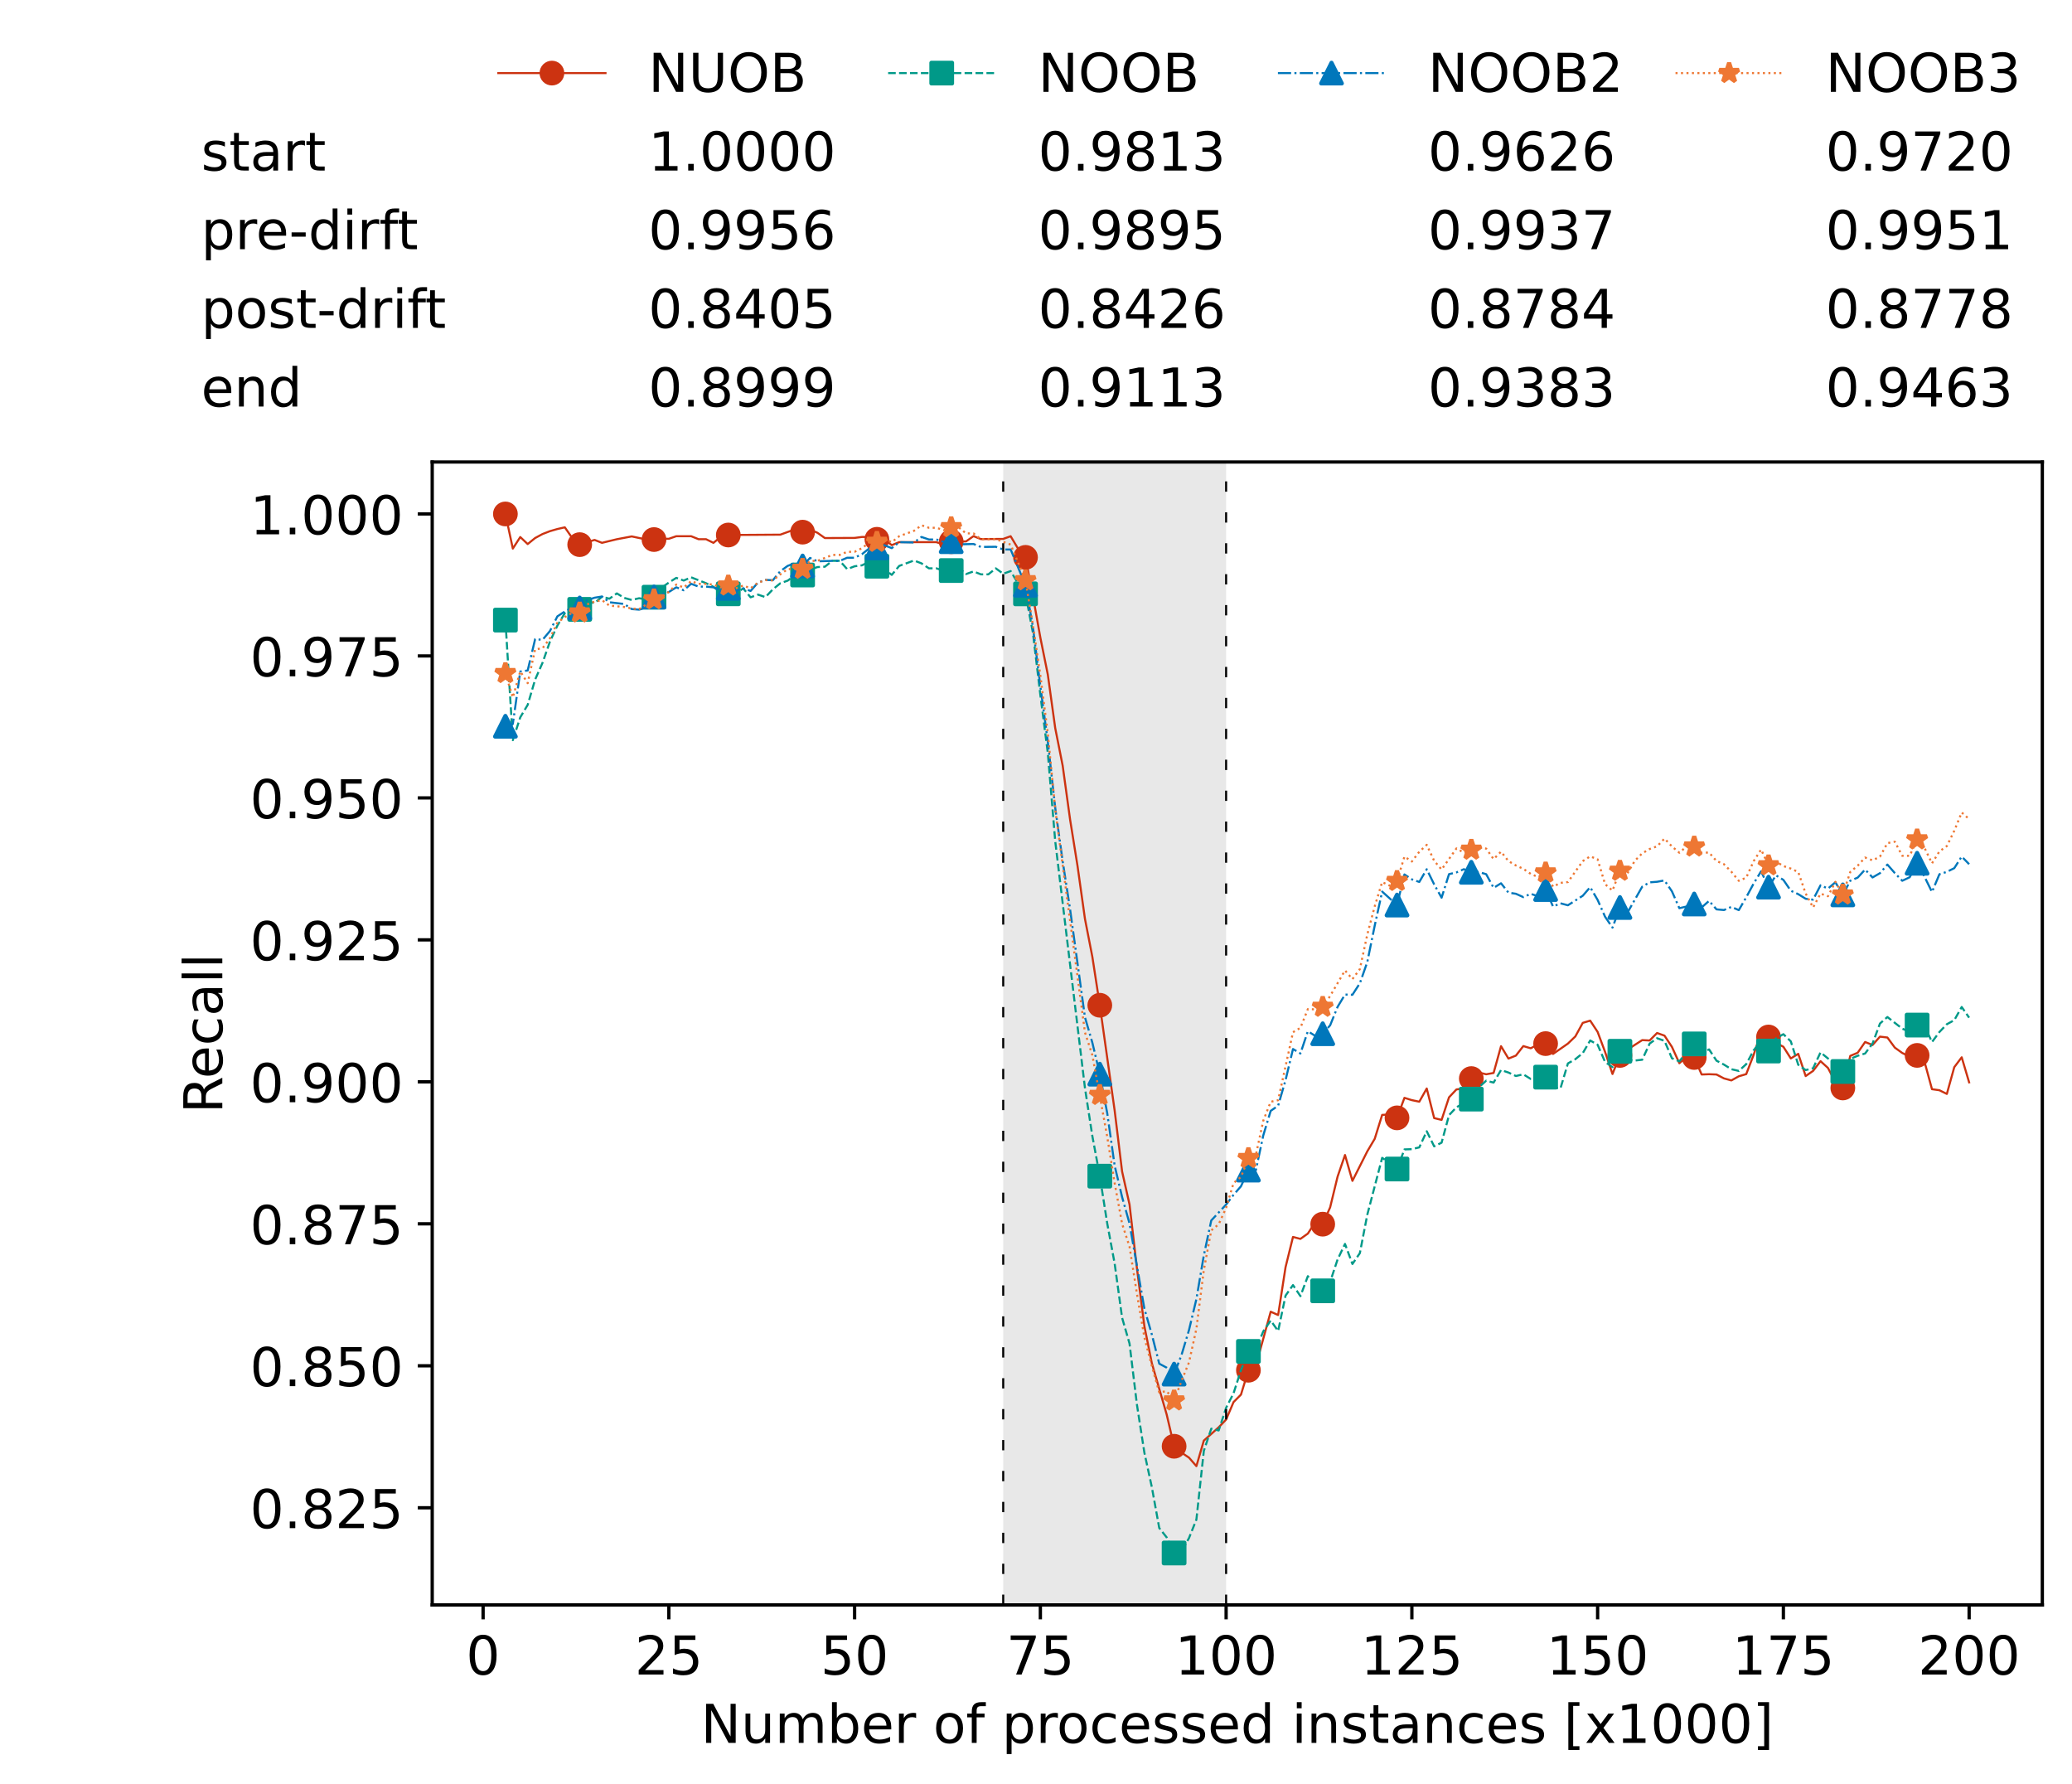 <?xml version="1.0" encoding="utf-8" standalone="no"?>
<!DOCTYPE svg PUBLIC "-//W3C//DTD SVG 1.1//EN"
  "http://www.w3.org/Graphics/SVG/1.1/DTD/svg11.dtd">
<!-- Created with matplotlib (https://matplotlib.org/) -->
<svg height="432.615pt" version="1.1" viewBox="0 0 502.65 432.615" width="502.65pt" xmlns="http://www.w3.org/2000/svg" xmlns:xlink="http://www.w3.org/1999/xlink">
 <defs>
  <style type="text/css">*{stroke-linecap:butt;stroke-linejoin:round;}</style>
 </defs>
 <g id="figure_1">
  <g id="patch_1">
   <path d="M 0 432.615 
L 502.65 432.615 
L 502.65 0 
L 0 0 
z
" style="fill:#ffffff;"/>
  </g>
  <g id="axes_1">
   <g id="patch_2">
    <path d="M 104.85 389.252 
L 495.45 389.252 
L 495.45 112.052 
L 104.85 112.052 
z
" style="fill:#ffffff;"/>
   </g>
   <g id="patch_3">
    <path clip-path="url(#p120885dad9)" d="M 297.446 389.252 
L 297.446 112.052 
L 243.372 112.052 
L 243.372 389.252 
z
" style="fill:#d3d3d3;opacity:0.5;"/>
   </g>
   <g id="matplotlib.axis_1">
    <g id="xtick_1">
     <g id="line2d_1">
      <defs>
       <path d="M 0 0 
L 0 3.5 
" id="m28f98566ef" style="stroke:#000000;stroke-width:0.8;"/>
      </defs>
      <g>
       <use style="stroke:#000000;stroke-width:0.8;" x="117.197" xlink:href="#m28f98566ef" y="389.252"/>
      </g>
     </g>
     <g id="text_1">
      <!-- 0 -->
      <g transform="translate(113.061 406.13)scale(0.13 -0.13)">
       <defs>
        <path d="M 31.781 66.406 
Q 24.172 66.406 20.328 58.906 
Q 16.5 51.422 16.5 36.375 
Q 16.5 21.391 20.328 13.891 
Q 24.172 6.391 31.781 6.391 
Q 39.453 6.391 43.281 13.891 
Q 47.125 21.391 47.125 36.375 
Q 47.125 51.422 43.281 58.906 
Q 39.453 66.406 31.781 66.406 
z
M 31.781 74.219 
Q 44.047 74.219 50.516 64.516 
Q 56.984 54.828 56.984 36.375 
Q 56.984 17.969 50.516 8.266 
Q 44.047 -1.422 31.781 -1.422 
Q 19.531 -1.422 13.062 8.266 
Q 6.594 17.969 6.594 36.375 
Q 6.594 54.828 13.062 64.516 
Q 19.531 74.219 31.781 74.219 
z
" id="DejaVuSans-48"/>
       </defs>
       <use xlink:href="#DejaVuSans-48"/>
      </g>
     </g>
    </g>
    <g id="xtick_2">
     <g id="line2d_2">
      <g>
       <use style="stroke:#000000;stroke-width:0.8;" x="162.259" xlink:href="#m28f98566ef" y="389.252"/>
      </g>
     </g>
     <g id="text_2">
      <!-- 25 -->
      <g transform="translate(153.988 406.13)scale(0.13 -0.13)">
       <defs>
        <path d="M 19.188 8.297 
L 53.609 8.297 
L 53.609 0 
L 7.328 0 
L 7.328 8.297 
Q 12.938 14.109 22.625 23.891 
Q 32.328 33.688 34.812 36.531 
Q 39.547 41.844 41.422 45.531 
Q 43.312 49.219 43.312 52.781 
Q 43.312 58.594 39.234 62.25 
Q 35.156 65.922 28.609 65.922 
Q 23.969 65.922 18.812 64.312 
Q 13.672 62.703 7.812 59.422 
L 7.812 69.391 
Q 13.766 71.781 18.938 73 
Q 24.125 74.219 28.422 74.219 
Q 39.75 74.219 46.484 68.547 
Q 53.219 62.891 53.219 53.422 
Q 53.219 48.922 51.531 44.891 
Q 49.859 40.875 45.406 35.406 
Q 44.188 33.984 37.641 27.219 
Q 31.109 20.453 19.188 8.297 
z
" id="DejaVuSans-50"/>
        <path d="M 10.797 72.906 
L 49.516 72.906 
L 49.516 64.594 
L 19.828 64.594 
L 19.828 46.734 
Q 21.969 47.469 24.109 47.828 
Q 26.266 48.188 28.422 48.188 
Q 40.625 48.188 47.75 41.5 
Q 54.891 34.812 54.891 23.391 
Q 54.891 11.625 47.562 5.094 
Q 40.234 -1.422 26.906 -1.422 
Q 22.312 -1.422 17.547 -0.641 
Q 12.797 0.141 7.719 1.703 
L 7.719 11.625 
Q 12.109 9.234 16.797 8.062 
Q 21.484 6.891 26.703 6.891 
Q 35.156 6.891 40.078 11.328 
Q 45.016 15.766 45.016 23.391 
Q 45.016 31 40.078 35.438 
Q 35.156 39.891 26.703 39.891 
Q 22.75 39.891 18.812 39.016 
Q 14.891 38.141 10.797 36.281 
z
" id="DejaVuSans-53"/>
       </defs>
       <use xlink:href="#DejaVuSans-50"/>
       <use x="63.623" xlink:href="#DejaVuSans-53"/>
      </g>
     </g>
    </g>
    <g id="xtick_3">
     <g id="line2d_3">
      <g>
       <use style="stroke:#000000;stroke-width:0.8;" x="207.322" xlink:href="#m28f98566ef" y="389.252"/>
      </g>
     </g>
     <g id="text_3">
      <!-- 50 -->
      <g transform="translate(199.05 406.13)scale(0.13 -0.13)">
       <use xlink:href="#DejaVuSans-53"/>
       <use x="63.623" xlink:href="#DejaVuSans-48"/>
      </g>
     </g>
    </g>
    <g id="xtick_4">
     <g id="line2d_4">
      <g>
       <use style="stroke:#000000;stroke-width:0.8;" x="252.384" xlink:href="#m28f98566ef" y="389.252"/>
      </g>
     </g>
     <g id="text_4">
      <!-- 75 -->
      <g transform="translate(244.113 406.13)scale(0.13 -0.13)">
       <defs>
        <path d="M 8.203 72.906 
L 55.078 72.906 
L 55.078 68.703 
L 28.609 0 
L 18.312 0 
L 43.219 64.594 
L 8.203 64.594 
z
" id="DejaVuSans-55"/>
       </defs>
       <use xlink:href="#DejaVuSans-55"/>
       <use x="63.623" xlink:href="#DejaVuSans-53"/>
      </g>
     </g>
    </g>
    <g id="xtick_5">
     <g id="line2d_5">
      <g>
       <use style="stroke:#000000;stroke-width:0.8;" x="297.446" xlink:href="#m28f98566ef" y="389.252"/>
      </g>
     </g>
     <g id="text_5">
      <!-- 100 -->
      <g transform="translate(285.039 406.13)scale(0.13 -0.13)">
       <defs>
        <path d="M 12.406 8.297 
L 28.516 8.297 
L 28.516 63.922 
L 10.984 60.406 
L 10.984 69.391 
L 28.422 72.906 
L 38.281 72.906 
L 38.281 8.297 
L 54.391 8.297 
L 54.391 0 
L 12.406 0 
z
" id="DejaVuSans-49"/>
       </defs>
       <use xlink:href="#DejaVuSans-49"/>
       <use x="63.623" xlink:href="#DejaVuSans-48"/>
       <use x="127.246" xlink:href="#DejaVuSans-48"/>
      </g>
     </g>
    </g>
    <g id="xtick_6">
     <g id="line2d_6">
      <g>
       <use style="stroke:#000000;stroke-width:0.8;" x="342.509" xlink:href="#m28f98566ef" y="389.252"/>
      </g>
     </g>
     <g id="text_6">
      <!-- 125 -->
      <g transform="translate(330.102 406.13)scale(0.13 -0.13)">
       <use xlink:href="#DejaVuSans-49"/>
       <use x="63.623" xlink:href="#DejaVuSans-50"/>
       <use x="127.246" xlink:href="#DejaVuSans-53"/>
      </g>
     </g>
    </g>
    <g id="xtick_7">
     <g id="line2d_7">
      <g>
       <use style="stroke:#000000;stroke-width:0.8;" x="387.571" xlink:href="#m28f98566ef" y="389.252"/>
      </g>
     </g>
     <g id="text_7">
      <!-- 150 -->
      <g transform="translate(375.164 406.13)scale(0.13 -0.13)">
       <use xlink:href="#DejaVuSans-49"/>
       <use x="63.623" xlink:href="#DejaVuSans-53"/>
       <use x="127.246" xlink:href="#DejaVuSans-48"/>
      </g>
     </g>
    </g>
    <g id="xtick_8">
     <g id="line2d_8">
      <g>
       <use style="stroke:#000000;stroke-width:0.8;" x="432.633" xlink:href="#m28f98566ef" y="389.252"/>
      </g>
     </g>
     <g id="text_8">
      <!-- 175 -->
      <g transform="translate(420.226 406.13)scale(0.13 -0.13)">
       <use xlink:href="#DejaVuSans-49"/>
       <use x="63.623" xlink:href="#DejaVuSans-55"/>
       <use x="127.246" xlink:href="#DejaVuSans-53"/>
      </g>
     </g>
    </g>
    <g id="xtick_9">
     <g id="line2d_9">
      <g>
       <use style="stroke:#000000;stroke-width:0.8;" x="477.695" xlink:href="#m28f98566ef" y="389.252"/>
      </g>
     </g>
     <g id="text_9">
      <!-- 200 -->
      <g transform="translate(465.289 406.13)scale(0.13 -0.13)">
       <use xlink:href="#DejaVuSans-50"/>
       <use x="63.623" xlink:href="#DejaVuSans-48"/>
       <use x="127.246" xlink:href="#DejaVuSans-48"/>
      </g>
     </g>
    </g>
    <g id="text_10">
     <!-- Number of processed instances [x1000] -->
     <g transform="translate(170.025 422.711)scale(0.13 -0.13)">
      <defs>
       <path d="M 9.812 72.906 
L 23.094 72.906 
L 55.422 11.922 
L 55.422 72.906 
L 64.984 72.906 
L 64.984 0 
L 51.703 0 
L 19.391 60.984 
L 19.391 0 
L 9.812 0 
z
" id="DejaVuSans-78"/>
       <path d="M 8.5 21.578 
L 8.5 54.688 
L 17.484 54.688 
L 17.484 21.922 
Q 17.484 14.156 20.5 10.266 
Q 23.531 6.391 29.594 6.391 
Q 36.859 6.391 41.078 11.031 
Q 45.312 15.672 45.312 23.688 
L 45.312 54.688 
L 54.297 54.688 
L 54.297 0 
L 45.312 0 
L 45.312 8.406 
Q 42.047 3.422 37.719 1 
Q 33.406 -1.422 27.688 -1.422 
Q 18.266 -1.422 13.375 4.438 
Q 8.5 10.297 8.5 21.578 
z
M 31.109 56 
z
" id="DejaVuSans-117"/>
       <path d="M 52 44.188 
Q 55.375 50.25 60.062 53.125 
Q 64.75 56 71.094 56 
Q 79.641 56 84.281 50.016 
Q 88.922 44.047 88.922 33.016 
L 88.922 0 
L 79.891 0 
L 79.891 32.719 
Q 79.891 40.578 77.094 44.375 
Q 74.312 48.188 68.609 48.188 
Q 61.625 48.188 57.562 43.547 
Q 53.516 38.922 53.516 30.906 
L 53.516 0 
L 44.484 0 
L 44.484 32.719 
Q 44.484 40.625 41.703 44.406 
Q 38.922 48.188 33.109 48.188 
Q 26.219 48.188 22.156 43.531 
Q 18.109 38.875 18.109 30.906 
L 18.109 0 
L 9.078 0 
L 9.078 54.688 
L 18.109 54.688 
L 18.109 46.188 
Q 21.188 51.219 25.484 53.609 
Q 29.781 56 35.688 56 
Q 41.656 56 45.828 52.969 
Q 50 49.953 52 44.188 
z
" id="DejaVuSans-109"/>
       <path d="M 48.688 27.297 
Q 48.688 37.203 44.609 42.844 
Q 40.531 48.484 33.406 48.484 
Q 26.266 48.484 22.188 42.844 
Q 18.109 37.203 18.109 27.297 
Q 18.109 17.391 22.188 11.75 
Q 26.266 6.109 33.406 6.109 
Q 40.531 6.109 44.609 11.75 
Q 48.688 17.391 48.688 27.297 
z
M 18.109 46.391 
Q 20.953 51.266 25.266 53.625 
Q 29.594 56 35.594 56 
Q 45.562 56 51.781 48.094 
Q 58.016 40.188 58.016 27.297 
Q 58.016 14.406 51.781 6.484 
Q 45.562 -1.422 35.594 -1.422 
Q 29.594 -1.422 25.266 0.953 
Q 20.953 3.328 18.109 8.203 
L 18.109 0 
L 9.078 0 
L 9.078 75.984 
L 18.109 75.984 
z
" id="DejaVuSans-98"/>
       <path d="M 56.203 29.594 
L 56.203 25.203 
L 14.891 25.203 
Q 15.484 15.922 20.484 11.062 
Q 25.484 6.203 34.422 6.203 
Q 39.594 6.203 44.453 7.469 
Q 49.312 8.734 54.109 11.281 
L 54.109 2.781 
Q 49.266 0.734 44.188 -0.344 
Q 39.109 -1.422 33.891 -1.422 
Q 20.797 -1.422 13.156 6.188 
Q 5.516 13.812 5.516 26.812 
Q 5.516 40.234 12.766 48.109 
Q 20.016 56 32.328 56 
Q 43.359 56 49.781 48.891 
Q 56.203 41.797 56.203 29.594 
z
M 47.219 32.234 
Q 47.125 39.594 43.094 43.984 
Q 39.062 48.391 32.422 48.391 
Q 24.906 48.391 20.391 44.141 
Q 15.875 39.891 15.188 32.172 
z
" id="DejaVuSans-101"/>
       <path d="M 41.109 46.297 
Q 39.594 47.172 37.812 47.578 
Q 36.031 48 33.891 48 
Q 26.266 48 22.188 43.047 
Q 18.109 38.094 18.109 28.812 
L 18.109 0 
L 9.078 0 
L 9.078 54.688 
L 18.109 54.688 
L 18.109 46.188 
Q 20.953 51.172 25.484 53.578 
Q 30.031 56 36.531 56 
Q 37.453 56 38.578 55.875 
Q 39.703 55.766 41.062 55.516 
z
" id="DejaVuSans-114"/>
       <path id="DejaVuSans-32"/>
       <path d="M 30.609 48.391 
Q 23.391 48.391 19.188 42.75 
Q 14.984 37.109 14.984 27.297 
Q 14.984 17.484 19.156 11.844 
Q 23.344 6.203 30.609 6.203 
Q 37.797 6.203 41.984 11.859 
Q 46.188 17.531 46.188 27.297 
Q 46.188 37.016 41.984 42.703 
Q 37.797 48.391 30.609 48.391 
z
M 30.609 56 
Q 42.328 56 49.016 48.375 
Q 55.719 40.766 55.719 27.297 
Q 55.719 13.875 49.016 6.219 
Q 42.328 -1.422 30.609 -1.422 
Q 18.844 -1.422 12.172 6.219 
Q 5.516 13.875 5.516 27.297 
Q 5.516 40.766 12.172 48.375 
Q 18.844 56 30.609 56 
z
" id="DejaVuSans-111"/>
       <path d="M 37.109 75.984 
L 37.109 68.5 
L 28.516 68.5 
Q 23.688 68.5 21.797 66.547 
Q 19.922 64.594 19.922 59.516 
L 19.922 54.688 
L 34.719 54.688 
L 34.719 47.703 
L 19.922 47.703 
L 19.922 0 
L 10.891 0 
L 10.891 47.703 
L 2.297 47.703 
L 2.297 54.688 
L 10.891 54.688 
L 10.891 58.5 
Q 10.891 67.625 15.141 71.797 
Q 19.391 75.984 28.609 75.984 
z
" id="DejaVuSans-102"/>
       <path d="M 18.109 8.203 
L 18.109 -20.797 
L 9.078 -20.797 
L 9.078 54.688 
L 18.109 54.688 
L 18.109 46.391 
Q 20.953 51.266 25.266 53.625 
Q 29.594 56 35.594 56 
Q 45.562 56 51.781 48.094 
Q 58.016 40.188 58.016 27.297 
Q 58.016 14.406 51.781 6.484 
Q 45.562 -1.422 35.594 -1.422 
Q 29.594 -1.422 25.266 0.953 
Q 20.953 3.328 18.109 8.203 
z
M 48.688 27.297 
Q 48.688 37.203 44.609 42.844 
Q 40.531 48.484 33.406 48.484 
Q 26.266 48.484 22.188 42.844 
Q 18.109 37.203 18.109 27.297 
Q 18.109 17.391 22.188 11.75 
Q 26.266 6.109 33.406 6.109 
Q 40.531 6.109 44.609 11.75 
Q 48.688 17.391 48.688 27.297 
z
" id="DejaVuSans-112"/>
       <path d="M 48.781 52.594 
L 48.781 44.188 
Q 44.969 46.297 41.141 47.344 
Q 37.312 48.391 33.406 48.391 
Q 24.656 48.391 19.812 42.844 
Q 14.984 37.312 14.984 27.297 
Q 14.984 17.281 19.812 11.734 
Q 24.656 6.203 33.406 6.203 
Q 37.312 6.203 41.141 7.25 
Q 44.969 8.297 48.781 10.406 
L 48.781 2.094 
Q 45.016 0.344 40.984 -0.531 
Q 36.969 -1.422 32.422 -1.422 
Q 20.062 -1.422 12.781 6.344 
Q 5.516 14.109 5.516 27.297 
Q 5.516 40.672 12.859 48.328 
Q 20.219 56 33.016 56 
Q 37.156 56 41.109 55.141 
Q 45.062 54.297 48.781 52.594 
z
" id="DejaVuSans-99"/>
       <path d="M 44.281 53.078 
L 44.281 44.578 
Q 40.484 46.531 36.375 47.5 
Q 32.281 48.484 27.875 48.484 
Q 21.188 48.484 17.844 46.438 
Q 14.5 44.391 14.5 40.281 
Q 14.5 37.156 16.891 35.375 
Q 19.281 33.594 26.516 31.984 
L 29.594 31.297 
Q 39.156 29.25 43.188 25.516 
Q 47.219 21.781 47.219 15.094 
Q 47.219 7.469 41.188 3.016 
Q 35.156 -1.422 24.609 -1.422 
Q 20.219 -1.422 15.453 -0.562 
Q 10.688 0.297 5.422 2 
L 5.422 11.281 
Q 10.406 8.688 15.234 7.391 
Q 20.062 6.109 24.812 6.109 
Q 31.156 6.109 34.562 8.281 
Q 37.984 10.453 37.984 14.406 
Q 37.984 18.062 35.516 20.016 
Q 33.062 21.969 24.703 23.781 
L 21.578 24.516 
Q 13.234 26.266 9.516 29.906 
Q 5.812 33.547 5.812 39.891 
Q 5.812 47.609 11.281 51.797 
Q 16.75 56 26.812 56 
Q 31.781 56 36.172 55.266 
Q 40.578 54.547 44.281 53.078 
z
" id="DejaVuSans-115"/>
       <path d="M 45.406 46.391 
L 45.406 75.984 
L 54.391 75.984 
L 54.391 0 
L 45.406 0 
L 45.406 8.203 
Q 42.578 3.328 38.25 0.953 
Q 33.938 -1.422 27.875 -1.422 
Q 17.969 -1.422 11.734 6.484 
Q 5.516 14.406 5.516 27.297 
Q 5.516 40.188 11.734 48.094 
Q 17.969 56 27.875 56 
Q 33.938 56 38.25 53.625 
Q 42.578 51.266 45.406 46.391 
z
M 14.797 27.297 
Q 14.797 17.391 18.875 11.75 
Q 22.953 6.109 30.078 6.109 
Q 37.203 6.109 41.297 11.75 
Q 45.406 17.391 45.406 27.297 
Q 45.406 37.203 41.297 42.844 
Q 37.203 48.484 30.078 48.484 
Q 22.953 48.484 18.875 42.844 
Q 14.797 37.203 14.797 27.297 
z
" id="DejaVuSans-100"/>
       <path d="M 9.422 54.688 
L 18.406 54.688 
L 18.406 0 
L 9.422 0 
z
M 9.422 75.984 
L 18.406 75.984 
L 18.406 64.594 
L 9.422 64.594 
z
" id="DejaVuSans-105"/>
       <path d="M 54.891 33.016 
L 54.891 0 
L 45.906 0 
L 45.906 32.719 
Q 45.906 40.484 42.875 44.328 
Q 39.844 48.188 33.797 48.188 
Q 26.516 48.188 22.312 43.547 
Q 18.109 38.922 18.109 30.906 
L 18.109 0 
L 9.078 0 
L 9.078 54.688 
L 18.109 54.688 
L 18.109 46.188 
Q 21.344 51.125 25.703 53.562 
Q 30.078 56 35.797 56 
Q 45.219 56 50.047 50.172 
Q 54.891 44.344 54.891 33.016 
z
" id="DejaVuSans-110"/>
       <path d="M 18.312 70.219 
L 18.312 54.688 
L 36.812 54.688 
L 36.812 47.703 
L 18.312 47.703 
L 18.312 18.016 
Q 18.312 11.328 20.141 9.422 
Q 21.969 7.516 27.594 7.516 
L 36.812 7.516 
L 36.812 0 
L 27.594 0 
Q 17.188 0 13.234 3.875 
Q 9.281 7.766 9.281 18.016 
L 9.281 47.703 
L 2.688 47.703 
L 2.688 54.688 
L 9.281 54.688 
L 9.281 70.219 
z
" id="DejaVuSans-116"/>
       <path d="M 34.281 27.484 
Q 23.391 27.484 19.188 25 
Q 14.984 22.516 14.984 16.5 
Q 14.984 11.719 18.141 8.906 
Q 21.297 6.109 26.703 6.109 
Q 34.188 6.109 38.703 11.406 
Q 43.219 16.703 43.219 25.484 
L 43.219 27.484 
z
M 52.203 31.203 
L 52.203 0 
L 43.219 0 
L 43.219 8.297 
Q 40.141 3.328 35.547 0.953 
Q 30.953 -1.422 24.312 -1.422 
Q 15.922 -1.422 10.953 3.297 
Q 6 8.016 6 15.922 
Q 6 25.141 12.172 29.828 
Q 18.359 34.516 30.609 34.516 
L 43.219 34.516 
L 43.219 35.406 
Q 43.219 41.609 39.141 45 
Q 35.062 48.391 27.688 48.391 
Q 23 48.391 18.547 47.266 
Q 14.109 46.141 10.016 43.891 
L 10.016 52.203 
Q 14.938 54.109 19.578 55.047 
Q 24.219 56 28.609 56 
Q 40.484 56 46.344 49.844 
Q 52.203 43.703 52.203 31.203 
z
" id="DejaVuSans-97"/>
       <path d="M 8.594 75.984 
L 29.297 75.984 
L 29.297 69 
L 17.578 69 
L 17.578 -6.203 
L 29.297 -6.203 
L 29.297 -13.188 
L 8.594 -13.188 
z
" id="DejaVuSans-91"/>
       <path d="M 54.891 54.688 
L 35.109 28.078 
L 55.906 0 
L 45.312 0 
L 29.391 21.484 
L 13.484 0 
L 2.875 0 
L 24.125 28.609 
L 4.688 54.688 
L 15.281 54.688 
L 29.781 35.203 
L 44.281 54.688 
z
" id="DejaVuSans-120"/>
       <path d="M 30.422 75.984 
L 30.422 -13.188 
L 9.719 -13.188 
L 9.719 -6.203 
L 21.391 -6.203 
L 21.391 69 
L 9.719 69 
L 9.719 75.984 
z
" id="DejaVuSans-93"/>
      </defs>
      <use xlink:href="#DejaVuSans-78"/>
      <use x="74.805" xlink:href="#DejaVuSans-117"/>
      <use x="138.184" xlink:href="#DejaVuSans-109"/>
      <use x="235.596" xlink:href="#DejaVuSans-98"/>
      <use x="299.072" xlink:href="#DejaVuSans-101"/>
      <use x="360.596" xlink:href="#DejaVuSans-114"/>
      <use x="401.709" xlink:href="#DejaVuSans-32"/>
      <use x="433.496" xlink:href="#DejaVuSans-111"/>
      <use x="494.678" xlink:href="#DejaVuSans-102"/>
      <use x="529.883" xlink:href="#DejaVuSans-32"/>
      <use x="561.67" xlink:href="#DejaVuSans-112"/>
      <use x="625.146" xlink:href="#DejaVuSans-114"/>
      <use x="664.01" xlink:href="#DejaVuSans-111"/>
      <use x="725.191" xlink:href="#DejaVuSans-99"/>
      <use x="780.172" xlink:href="#DejaVuSans-101"/>
      <use x="841.695" xlink:href="#DejaVuSans-115"/>
      <use x="893.795" xlink:href="#DejaVuSans-115"/>
      <use x="945.895" xlink:href="#DejaVuSans-101"/>
      <use x="1007.418" xlink:href="#DejaVuSans-100"/>
      <use x="1070.895" xlink:href="#DejaVuSans-32"/>
      <use x="1102.682" xlink:href="#DejaVuSans-105"/>
      <use x="1130.465" xlink:href="#DejaVuSans-110"/>
      <use x="1193.844" xlink:href="#DejaVuSans-115"/>
      <use x="1245.943" xlink:href="#DejaVuSans-116"/>
      <use x="1285.152" xlink:href="#DejaVuSans-97"/>
      <use x="1346.432" xlink:href="#DejaVuSans-110"/>
      <use x="1409.811" xlink:href="#DejaVuSans-99"/>
      <use x="1464.791" xlink:href="#DejaVuSans-101"/>
      <use x="1526.314" xlink:href="#DejaVuSans-115"/>
      <use x="1578.414" xlink:href="#DejaVuSans-32"/>
      <use x="1610.201" xlink:href="#DejaVuSans-91"/>
      <use x="1649.215" xlink:href="#DejaVuSans-120"/>
      <use x="1708.395" xlink:href="#DejaVuSans-49"/>
      <use x="1772.018" xlink:href="#DejaVuSans-48"/>
      <use x="1835.641" xlink:href="#DejaVuSans-48"/>
      <use x="1899.264" xlink:href="#DejaVuSans-48"/>
      <use x="1962.887" xlink:href="#DejaVuSans-93"/>
     </g>
    </g>
   </g>
   <g id="matplotlib.axis_2">
    <g id="ytick_1">
     <g id="line2d_10">
      <defs>
       <path d="M 0 0 
L -3.5 0 
" id="mfb922e653e" style="stroke:#000000;stroke-width:0.8;"/>
      </defs>
      <g>
       <use style="stroke:#000000;stroke-width:0.8;" x="104.85" xlink:href="#mfb922e653e" y="365.687"/>
      </g>
     </g>
     <g id="text_11">
      <!-- 0.825 -->
      <g transform="translate(60.633 370.626)scale(0.13 -0.13)">
       <defs>
        <path d="M 10.688 12.406 
L 21 12.406 
L 21 0 
L 10.688 0 
z
" id="DejaVuSans-46"/>
        <path d="M 31.781 34.625 
Q 24.75 34.625 20.719 30.859 
Q 16.703 27.094 16.703 20.516 
Q 16.703 13.922 20.719 10.156 
Q 24.75 6.391 31.781 6.391 
Q 38.812 6.391 42.859 10.172 
Q 46.922 13.969 46.922 20.516 
Q 46.922 27.094 42.891 30.859 
Q 38.875 34.625 31.781 34.625 
z
M 21.922 38.812 
Q 15.578 40.375 12.031 44.719 
Q 8.5 49.078 8.5 55.328 
Q 8.5 64.062 14.719 69.141 
Q 20.953 74.219 31.781 74.219 
Q 42.672 74.219 48.875 69.141 
Q 55.078 64.062 55.078 55.328 
Q 55.078 49.078 51.531 44.719 
Q 48 40.375 41.703 38.812 
Q 48.828 37.156 52.797 32.312 
Q 56.781 27.484 56.781 20.516 
Q 56.781 9.906 50.312 4.234 
Q 43.844 -1.422 31.781 -1.422 
Q 19.734 -1.422 13.25 4.234 
Q 6.781 9.906 6.781 20.516 
Q 6.781 27.484 10.781 32.312 
Q 14.797 37.156 21.922 38.812 
z
M 18.312 54.391 
Q 18.312 48.734 21.844 45.562 
Q 25.391 42.391 31.781 42.391 
Q 38.141 42.391 41.719 45.562 
Q 45.312 48.734 45.312 54.391 
Q 45.312 60.062 41.719 63.234 
Q 38.141 66.406 31.781 66.406 
Q 25.391 66.406 21.844 63.234 
Q 18.312 60.062 18.312 54.391 
z
" id="DejaVuSans-56"/>
       </defs>
       <use xlink:href="#DejaVuSans-48"/>
       <use x="63.623" xlink:href="#DejaVuSans-46"/>
       <use x="95.41" xlink:href="#DejaVuSans-56"/>
       <use x="159.033" xlink:href="#DejaVuSans-50"/>
       <use x="222.656" xlink:href="#DejaVuSans-53"/>
      </g>
     </g>
    </g>
    <g id="ytick_2">
     <g id="line2d_11">
      <g>
       <use style="stroke:#000000;stroke-width:0.8;" x="104.85" xlink:href="#mfb922e653e" y="331.253"/>
      </g>
     </g>
     <g id="text_12">
      <!-- 0.850 -->
      <g transform="translate(60.633 336.192)scale(0.13 -0.13)">
       <use xlink:href="#DejaVuSans-48"/>
       <use x="63.623" xlink:href="#DejaVuSans-46"/>
       <use x="95.41" xlink:href="#DejaVuSans-56"/>
       <use x="159.033" xlink:href="#DejaVuSans-53"/>
       <use x="222.656" xlink:href="#DejaVuSans-48"/>
      </g>
     </g>
    </g>
    <g id="ytick_3">
     <g id="line2d_12">
      <g>
       <use style="stroke:#000000;stroke-width:0.8;" x="104.85" xlink:href="#mfb922e653e" y="296.82"/>
      </g>
     </g>
     <g id="text_13">
      <!-- 0.875 -->
      <g transform="translate(60.633 301.759)scale(0.13 -0.13)">
       <use xlink:href="#DejaVuSans-48"/>
       <use x="63.623" xlink:href="#DejaVuSans-46"/>
       <use x="95.41" xlink:href="#DejaVuSans-56"/>
       <use x="159.033" xlink:href="#DejaVuSans-55"/>
       <use x="222.656" xlink:href="#DejaVuSans-53"/>
      </g>
     </g>
    </g>
    <g id="ytick_4">
     <g id="line2d_13">
      <g>
       <use style="stroke:#000000;stroke-width:0.8;" x="104.85" xlink:href="#mfb922e653e" y="262.386"/>
      </g>
     </g>
     <g id="text_14">
      <!-- 0.900 -->
      <g transform="translate(60.633 267.325)scale(0.13 -0.13)">
       <defs>
        <path d="M 10.984 1.516 
L 10.984 10.5 
Q 14.703 8.734 18.5 7.812 
Q 22.312 6.891 25.984 6.891 
Q 35.75 6.891 40.891 13.453 
Q 46.047 20.016 46.781 33.406 
Q 43.953 29.203 39.594 26.953 
Q 35.25 24.703 29.984 24.703 
Q 19.047 24.703 12.672 31.312 
Q 6.297 37.938 6.297 49.422 
Q 6.297 60.641 12.938 67.422 
Q 19.578 74.219 30.609 74.219 
Q 43.266 74.219 49.922 64.516 
Q 56.594 54.828 56.594 36.375 
Q 56.594 19.141 48.406 8.859 
Q 40.234 -1.422 26.422 -1.422 
Q 22.703 -1.422 18.891 -0.688 
Q 15.094 0.047 10.984 1.516 
z
M 30.609 32.422 
Q 37.25 32.422 41.125 36.953 
Q 45.016 41.5 45.016 49.422 
Q 45.016 57.281 41.125 61.844 
Q 37.25 66.406 30.609 66.406 
Q 23.969 66.406 20.094 61.844 
Q 16.219 57.281 16.219 49.422 
Q 16.219 41.5 20.094 36.953 
Q 23.969 32.422 30.609 32.422 
z
" id="DejaVuSans-57"/>
       </defs>
       <use xlink:href="#DejaVuSans-48"/>
       <use x="63.623" xlink:href="#DejaVuSans-46"/>
       <use x="95.41" xlink:href="#DejaVuSans-57"/>
       <use x="159.033" xlink:href="#DejaVuSans-48"/>
       <use x="222.656" xlink:href="#DejaVuSans-48"/>
      </g>
     </g>
    </g>
    <g id="ytick_5">
     <g id="line2d_14">
      <g>
       <use style="stroke:#000000;stroke-width:0.8;" x="104.85" xlink:href="#mfb922e653e" y="227.952"/>
      </g>
     </g>
     <g id="text_15">
      <!-- 0.925 -->
      <g transform="translate(60.633 232.891)scale(0.13 -0.13)">
       <use xlink:href="#DejaVuSans-48"/>
       <use x="63.623" xlink:href="#DejaVuSans-46"/>
       <use x="95.41" xlink:href="#DejaVuSans-57"/>
       <use x="159.033" xlink:href="#DejaVuSans-50"/>
       <use x="222.656" xlink:href="#DejaVuSans-53"/>
      </g>
     </g>
    </g>
    <g id="ytick_6">
     <g id="line2d_15">
      <g>
       <use style="stroke:#000000;stroke-width:0.8;" x="104.85" xlink:href="#mfb922e653e" y="193.519"/>
      </g>
     </g>
     <g id="text_16">
      <!-- 0.950 -->
      <g transform="translate(60.633 198.458)scale(0.13 -0.13)">
       <use xlink:href="#DejaVuSans-48"/>
       <use x="63.623" xlink:href="#DejaVuSans-46"/>
       <use x="95.41" xlink:href="#DejaVuSans-57"/>
       <use x="159.033" xlink:href="#DejaVuSans-53"/>
       <use x="222.656" xlink:href="#DejaVuSans-48"/>
      </g>
     </g>
    </g>
    <g id="ytick_7">
     <g id="line2d_16">
      <g>
       <use style="stroke:#000000;stroke-width:0.8;" x="104.85" xlink:href="#mfb922e653e" y="159.085"/>
      </g>
     </g>
     <g id="text_17">
      <!-- 0.975 -->
      <g transform="translate(60.633 164.024)scale(0.13 -0.13)">
       <use xlink:href="#DejaVuSans-48"/>
       <use x="63.623" xlink:href="#DejaVuSans-46"/>
       <use x="95.41" xlink:href="#DejaVuSans-57"/>
       <use x="159.033" xlink:href="#DejaVuSans-55"/>
       <use x="222.656" xlink:href="#DejaVuSans-53"/>
      </g>
     </g>
    </g>
    <g id="ytick_8">
     <g id="line2d_17">
      <g>
       <use style="stroke:#000000;stroke-width:0.8;" x="104.85" xlink:href="#mfb922e653e" y="124.652"/>
      </g>
     </g>
     <g id="text_18">
      <!-- 1.000 -->
      <g transform="translate(60.633 129.591)scale(0.13 -0.13)">
       <use xlink:href="#DejaVuSans-49"/>
       <use x="63.623" xlink:href="#DejaVuSans-46"/>
       <use x="95.41" xlink:href="#DejaVuSans-48"/>
       <use x="159.033" xlink:href="#DejaVuSans-48"/>
       <use x="222.656" xlink:href="#DejaVuSans-48"/>
      </g>
     </g>
    </g>
    <g id="text_19">
     <!-- Recall -->
     <g transform="translate(53.93 270.044)rotate(-90)scale(0.13 -0.13)">
      <defs>
       <path d="M 44.391 34.188 
Q 47.562 33.109 50.562 29.594 
Q 53.562 26.078 56.594 19.922 
L 66.609 0 
L 56 0 
L 46.688 18.703 
Q 43.062 26.031 39.672 28.422 
Q 36.281 30.812 30.422 30.812 
L 19.672 30.812 
L 19.672 0 
L 9.812 0 
L 9.812 72.906 
L 32.078 72.906 
Q 44.578 72.906 50.734 67.672 
Q 56.891 62.453 56.891 51.906 
Q 56.891 45.016 53.688 40.469 
Q 50.484 35.938 44.391 34.188 
z
M 19.672 64.797 
L 19.672 38.922 
L 32.078 38.922 
Q 39.203 38.922 42.844 42.219 
Q 46.484 45.516 46.484 51.906 
Q 46.484 58.297 42.844 61.547 
Q 39.203 64.797 32.078 64.797 
z
" id="DejaVuSans-82"/>
       <path d="M 9.422 75.984 
L 18.406 75.984 
L 18.406 0 
L 9.422 0 
z
" id="DejaVuSans-108"/>
      </defs>
      <use xlink:href="#DejaVuSans-82"/>
      <use x="64.982" xlink:href="#DejaVuSans-101"/>
      <use x="126.506" xlink:href="#DejaVuSans-99"/>
      <use x="181.486" xlink:href="#DejaVuSans-97"/>
      <use x="242.766" xlink:href="#DejaVuSans-108"/>
      <use x="270.549" xlink:href="#DejaVuSans-108"/>
     </g>
    </g>
   </g>
   <g id="line2d_18"/>
   <g id="line2d_19"/>
   <g id="line2d_20"/>
   <g id="line2d_21"/>
   <g id="line2d_22"/>
   <g id="line2d_23">
    <path clip-path="url(#p120885dad9)" d="M 122.605 124.652 
L 124.407 133.05 
L 126.21 130.251 
L 128.012 131.953 
L 129.815 130.493 
L 131.617 129.519 
L 133.419 128.824 
L 135.222 128.302 
L 137.024 127.897 
L 138.827 130.503 
L 140.629 132.093 
L 144.234 130.948 
L 146.037 131.656 
L 149.642 130.781 
L 153.247 130.1 
L 156.852 130.861 
L 158.654 130.861 
L 160.457 130.67 
L 162.259 130.67 
L 164.062 130.05 
L 167.667 130.05 
L 169.469 130.775 
L 171.272 130.775 
L 173.074 131.658 
L 174.877 130.193 
L 176.679 129.758 
L 189.297 129.673 
L 192.902 128.367 
L 194.704 129.063 
L 196.507 128.413 
L 198.309 129.223 
L 200.112 130.498 
L 207.322 130.462 
L 209.124 130.229 
L 210.927 130.229 
L 212.729 130.796 
L 214.532 130.796 
L 216.334 132.216 
L 218.137 131.491 
L 227.149 131.491 
L 228.952 132.074 
L 230.754 131.379 
L 234.359 131.309 
L 236.162 130.034 
L 237.964 130.744 
L 243.372 130.705 
L 245.174 130.055 
L 246.976 133.075 
L 248.779 135.177 
L 250.581 144.601 
L 252.384 154.659 
L 254.186 163.586 
L 255.989 176.594 
L 257.791 185.676 
L 259.594 198.76 
L 261.396 210.004 
L 263.199 222.844 
L 265.001 232.098 
L 266.804 243.805 
L 270.409 269.367 
L 272.211 284.124 
L 274.014 292.132 
L 275.816 307.661 
L 277.619 321.645 
L 279.421 330.598 
L 283.026 343.063 
L 284.829 350.77 
L 286.631 352.316 
L 288.434 353.524 
L 290.236 355.586 
L 292.039 349.396 
L 295.644 346.169 
L 297.446 344.286 
L 299.249 340.054 
L 301.051 338.24 
L 302.854 332.332 
L 304.656 331.242 
L 308.261 318.132 
L 310.064 318.938 
L 311.866 307.323 
L 313.669 300.002 
L 315.471 300.473 
L 317.274 299.184 
L 319.076 296.421 
L 320.879 296.905 
L 322.681 292.822 
L 324.484 285.383 
L 326.286 280.132 
L 328.089 286.399 
L 331.694 279.244 
L 333.496 276.201 
L 335.299 270.404 
L 337.101 270.296 
L 338.904 271.119 
L 340.706 266.267 
L 342.509 266.825 
L 344.311 267.199 
L 346.114 264 
L 347.916 271.176 
L 349.719 271.61 
L 351.521 266.137 
L 353.324 264.224 
L 355.126 264.001 
L 356.928 261.592 
L 358.731 260.106 
L 360.533 260.551 
L 362.336 260.228 
L 364.138 253.737 
L 365.941 256.744 
L 367.743 256.017 
L 369.546 253.711 
L 371.348 254.243 
L 373.151 253.277 
L 374.953 253.112 
L 376.756 255.616 
L 380.361 253.108 
L 382.163 251.374 
L 383.966 248.082 
L 385.768 247.541 
L 387.571 250.276 
L 389.373 255.111 
L 391.176 260.48 
L 392.978 255.978 
L 394.781 254.588 
L 398.386 252.263 
L 400.188 252.355 
L 401.991 250.54 
L 403.793 251.179 
L 405.596 253.904 
L 407.398 257.874 
L 409.201 256.267 
L 411.003 256.476 
L 412.806 260.601 
L 414.608 260.532 
L 416.411 260.604 
L 418.213 261.547 
L 420.016 262.04 
L 421.818 261.037 
L 423.621 260.51 
L 425.423 255.83 
L 427.226 250.34 
L 429.028 251.507 
L 430.831 252.932 
L 432.633 253.875 
L 434.436 256.711 
L 436.238 255.589 
L 438.041 260.981 
L 439.843 259.725 
L 441.646 257.371 
L 443.448 259.01 
L 445.251 262.432 
L 447.053 263.869 
L 448.856 256.092 
L 450.658 255.327 
L 452.461 252.721 
L 454.263 253.448 
L 456.066 251.419 
L 457.868 251.634 
L 459.671 254.084 
L 461.473 255.383 
L 463.276 256.282 
L 465.078 255.968 
L 466.881 257.546 
L 468.683 264.165 
L 470.485 264.422 
L 472.288 265.313 
L 474.09 258.823 
L 475.893 256.432 
L 477.695 262.511 
L 477.695 262.511 
" style="fill:none;stroke:#cc3311;stroke-linecap:square;stroke-width:0.5;"/>
    <defs>
     <path d="M 0 2.5 
C 0.663 2.5 1.299 2.237 1.768 1.768 
C 2.237 1.299 2.5 0.663 2.5 0 
C 2.5 -0.663 2.237 -1.299 1.768 -1.768 
C 1.299 -2.237 0.663 -2.5 0 -2.5 
C -0.663 -2.5 -1.299 -2.237 -1.768 -1.768 
C -2.237 -1.299 -2.5 -0.663 -2.5 0 
C -2.5 0.663 -2.237 1.299 -1.768 1.768 
C -1.299 2.237 -0.663 2.5 0 2.5 
z
" id="m6ac759749b" style="stroke:#cc3311;"/>
    </defs>
    <g clip-path="url(#p120885dad9)">
     <use style="fill:#cc3311;stroke:#cc3311;" x="122.605" xlink:href="#m6ac759749b" y="124.652"/>
     <use style="fill:#cc3311;stroke:#cc3311;" x="140.629" xlink:href="#m6ac759749b" y="132.093"/>
     <use style="fill:#cc3311;stroke:#cc3311;" x="158.654" xlink:href="#m6ac759749b" y="130.861"/>
     <use style="fill:#cc3311;stroke:#cc3311;" x="176.679" xlink:href="#m6ac759749b" y="129.758"/>
     <use style="fill:#cc3311;stroke:#cc3311;" x="194.704" xlink:href="#m6ac759749b" y="129.063"/>
     <use style="fill:#cc3311;stroke:#cc3311;" x="212.729" xlink:href="#m6ac759749b" y="130.796"/>
     <use style="fill:#cc3311;stroke:#cc3311;" x="230.754" xlink:href="#m6ac759749b" y="131.379"/>
     <use style="fill:#cc3311;stroke:#cc3311;" x="248.779" xlink:href="#m6ac759749b" y="135.177"/>
     <use style="fill:#cc3311;stroke:#cc3311;" x="266.804" xlink:href="#m6ac759749b" y="243.805"/>
     <use style="fill:#cc3311;stroke:#cc3311;" x="284.829" xlink:href="#m6ac759749b" y="350.77"/>
     <use style="fill:#cc3311;stroke:#cc3311;" x="302.854" xlink:href="#m6ac759749b" y="332.332"/>
     <use style="fill:#cc3311;stroke:#cc3311;" x="320.879" xlink:href="#m6ac759749b" y="296.905"/>
     <use style="fill:#cc3311;stroke:#cc3311;" x="338.904" xlink:href="#m6ac759749b" y="271.119"/>
     <use style="fill:#cc3311;stroke:#cc3311;" x="356.928" xlink:href="#m6ac759749b" y="261.592"/>
     <use style="fill:#cc3311;stroke:#cc3311;" x="374.953" xlink:href="#m6ac759749b" y="253.112"/>
     <use style="fill:#cc3311;stroke:#cc3311;" x="392.978" xlink:href="#m6ac759749b" y="255.978"/>
     <use style="fill:#cc3311;stroke:#cc3311;" x="411.003" xlink:href="#m6ac759749b" y="256.476"/>
     <use style="fill:#cc3311;stroke:#cc3311;" x="429.028" xlink:href="#m6ac759749b" y="251.507"/>
     <use style="fill:#cc3311;stroke:#cc3311;" x="447.053" xlink:href="#m6ac759749b" y="263.869"/>
     <use style="fill:#cc3311;stroke:#cc3311;" x="465.078" xlink:href="#m6ac759749b" y="255.968"/>
    </g>
   </g>
   <g id="line2d_24"/>
   <g id="line2d_25"/>
   <g id="line2d_26"/>
   <g id="line2d_27"/>
   <g id="line2d_28">
    <path clip-path="url(#p120885dad9)" d="M 122.605 150.397 
L 124.407 179.516 
L 126.21 173.981 
L 128.012 170.955 
L 129.815 164.825 
L 131.617 160.738 
L 133.419 155.583 
L 135.222 151.716 
L 137.024 148.709 
L 138.827 147.769 
L 140.629 147.79 
L 142.432 145.861 
L 144.234 146.267 
L 146.037 144.723 
L 147.839 145.204 
L 149.642 143.919 
L 151.444 145.016 
L 153.247 145.512 
L 155.049 145.092 
L 156.852 145.394 
L 158.654 144.84 
L 160.457 142.59 
L 162.259 141.286 
L 164.062 140.15 
L 165.864 140.802 
L 167.667 140.019 
L 171.272 141.44 
L 173.074 142.323 
L 174.877 143.72 
L 176.679 144.018 
L 178.482 144.018 
L 180.284 142.694 
L 182.087 144.868 
L 183.889 144.215 
L 185.692 144.824 
L 187.494 142.929 
L 189.297 141.463 
L 191.099 140.82 
L 192.902 139.495 
L 194.704 139.458 
L 196.507 138.141 
L 198.309 137.532 
L 200.112 137.444 
L 201.914 136.01 
L 203.717 136.01 
L 205.519 138.039 
L 207.322 137.344 
L 209.124 137.111 
L 210.927 136.189 
L 212.729 137.322 
L 214.532 138.011 
L 216.334 139.431 
L 218.137 137.256 
L 221.742 135.937 
L 223.544 136.632 
L 225.347 137.841 
L 227.149 137.841 
L 228.952 138.424 
L 230.754 138.378 
L 232.557 137.747 
L 234.359 139.228 
L 236.162 138.59 
L 237.964 139.3 
L 239.767 139.3 
L 241.569 137.845 
L 243.372 139.156 
L 245.174 138.507 
L 246.976 141.527 
L 248.779 144.03 
L 250.581 153.49 
L 252.384 168.569 
L 254.186 182.598 
L 255.989 204.023 
L 263.199 263.862 
L 265.001 275.576 
L 266.804 285.256 
L 268.606 296.734 
L 270.409 306.481 
L 272.211 319.599 
L 274.014 325.863 
L 275.816 340.716 
L 277.619 352.33 
L 279.421 360.659 
L 281.224 370.599 
L 283.026 372.867 
L 284.829 376.652 
L 286.631 376.254 
L 288.434 373.045 
L 290.236 368.54 
L 292.039 351.888 
L 293.841 346.509 
L 295.644 346.935 
L 297.446 341.436 
L 299.249 337.913 
L 301.051 332.302 
L 302.854 327.771 
L 304.656 327.249 
L 306.459 322.908 
L 308.261 320.27 
L 310.064 322.82 
L 311.866 314.227 
L 313.669 311.675 
L 315.471 314.357 
L 317.274 309.519 
L 319.076 311.73 
L 320.879 313.071 
L 322.681 310.896 
L 324.484 305.476 
L 326.286 301.691 
L 328.089 306.559 
L 329.891 303.927 
L 331.694 294.611 
L 335.299 280.815 
L 337.101 282.045 
L 338.904 283.53 
L 340.706 278.772 
L 342.509 278.71 
L 344.311 278.273 
L 346.114 274.37 
L 347.916 278.031 
L 349.719 277.14 
L 351.521 270.461 
L 353.324 268.548 
L 356.928 266.571 
L 358.731 263.722 
L 360.533 262.112 
L 362.336 262.563 
L 364.138 259.515 
L 365.941 260.129 
L 367.743 260.968 
L 369.546 260.557 
L 371.348 261.69 
L 373.151 261.356 
L 374.953 261.245 
L 376.756 263.812 
L 378.558 263.952 
L 380.361 257.92 
L 382.163 256.889 
L 383.966 255.414 
L 385.768 252.351 
L 387.571 253.392 
L 389.373 257.559 
L 391.176 258.802 
L 392.978 254.968 
L 394.781 256.928 
L 396.583 257.226 
L 398.386 257.024 
L 400.188 253.105 
L 401.991 251.804 
L 403.793 252.442 
L 405.596 256.664 
L 407.398 257.41 
L 409.201 255.171 
L 411.003 253.181 
L 412.806 255.358 
L 414.608 254.515 
L 416.411 257.255 
L 418.213 258.198 
L 420.016 259.317 
L 421.818 259.735 
L 423.621 258.088 
L 425.423 254.745 
L 427.226 252.464 
L 429.028 254.911 
L 430.831 251.85 
L 432.633 250.825 
L 434.436 252.566 
L 436.238 258.239 
L 438.041 259.533 
L 439.843 259.087 
L 441.646 255.235 
L 443.448 256.716 
L 445.251 257.634 
L 447.053 259.877 
L 448.856 256.827 
L 450.658 256.062 
L 452.461 255.508 
L 454.263 253.104 
L 456.066 248.235 
L 457.868 246.663 
L 461.473 249.485 
L 463.276 250.261 
L 465.078 248.613 
L 466.881 248.815 
L 468.683 252.733 
L 470.485 250.3 
L 472.288 248.409 
L 474.09 247.431 
L 475.893 244.23 
L 477.695 246.822 
L 477.695 246.822 
" style="fill:none;stroke:#009988;stroke-dasharray:1.85,0.8;stroke-dashoffset:0;stroke-width:0.5;"/>
    <defs>
     <path d="M -2.5 2.5 
L 2.5 2.5 
L 2.5 -2.5 
L -2.5 -2.5 
z
" id="m8915cda2c6" style="stroke:#009988;stroke-linejoin:miter;"/>
    </defs>
    <g clip-path="url(#p120885dad9)">
     <use style="fill:#009988;stroke:#009988;stroke-linejoin:miter;" x="122.605" xlink:href="#m8915cda2c6" y="150.397"/>
     <use style="fill:#009988;stroke:#009988;stroke-linejoin:miter;" x="140.629" xlink:href="#m8915cda2c6" y="147.79"/>
     <use style="fill:#009988;stroke:#009988;stroke-linejoin:miter;" x="158.654" xlink:href="#m8915cda2c6" y="144.84"/>
     <use style="fill:#009988;stroke:#009988;stroke-linejoin:miter;" x="176.679" xlink:href="#m8915cda2c6" y="144.018"/>
     <use style="fill:#009988;stroke:#009988;stroke-linejoin:miter;" x="194.704" xlink:href="#m8915cda2c6" y="139.458"/>
     <use style="fill:#009988;stroke:#009988;stroke-linejoin:miter;" x="212.729" xlink:href="#m8915cda2c6" y="137.322"/>
     <use style="fill:#009988;stroke:#009988;stroke-linejoin:miter;" x="230.754" xlink:href="#m8915cda2c6" y="138.378"/>
     <use style="fill:#009988;stroke:#009988;stroke-linejoin:miter;" x="248.779" xlink:href="#m8915cda2c6" y="144.03"/>
     <use style="fill:#009988;stroke:#009988;stroke-linejoin:miter;" x="266.804" xlink:href="#m8915cda2c6" y="285.256"/>
     <use style="fill:#009988;stroke:#009988;stroke-linejoin:miter;" x="284.829" xlink:href="#m8915cda2c6" y="376.652"/>
     <use style="fill:#009988;stroke:#009988;stroke-linejoin:miter;" x="302.854" xlink:href="#m8915cda2c6" y="327.771"/>
     <use style="fill:#009988;stroke:#009988;stroke-linejoin:miter;" x="320.879" xlink:href="#m8915cda2c6" y="313.071"/>
     <use style="fill:#009988;stroke:#009988;stroke-linejoin:miter;" x="338.904" xlink:href="#m8915cda2c6" y="283.53"/>
     <use style="fill:#009988;stroke:#009988;stroke-linejoin:miter;" x="356.928" xlink:href="#m8915cda2c6" y="266.571"/>
     <use style="fill:#009988;stroke:#009988;stroke-linejoin:miter;" x="374.953" xlink:href="#m8915cda2c6" y="261.245"/>
     <use style="fill:#009988;stroke:#009988;stroke-linejoin:miter;" x="392.978" xlink:href="#m8915cda2c6" y="254.968"/>
     <use style="fill:#009988;stroke:#009988;stroke-linejoin:miter;" x="411.003" xlink:href="#m8915cda2c6" y="253.181"/>
     <use style="fill:#009988;stroke:#009988;stroke-linejoin:miter;" x="429.028" xlink:href="#m8915cda2c6" y="254.911"/>
     <use style="fill:#009988;stroke:#009988;stroke-linejoin:miter;" x="447.053" xlink:href="#m8915cda2c6" y="259.877"/>
     <use style="fill:#009988;stroke:#009988;stroke-linejoin:miter;" x="465.078" xlink:href="#m8915cda2c6" y="248.613"/>
    </g>
   </g>
   <g id="line2d_29"/>
   <g id="line2d_30"/>
   <g id="line2d_31"/>
   <g id="line2d_32"/>
   <g id="line2d_33">
    <path clip-path="url(#p120885dad9)" d="M 122.605 176.141 
L 124.407 175.592 
L 126.21 162.863 
L 128.012 162.616 
L 129.815 155.024 
L 131.617 155.179 
L 133.419 153.029 
L 135.222 149.482 
L 137.024 148.3 
L 138.827 147.401 
L 140.629 147.455 
L 142.432 145.555 
L 144.234 144.966 
L 146.037 144.672 
L 147.839 146.065 
L 151.444 146.492 
L 153.247 147.721 
L 155.049 147.862 
L 156.852 147.363 
L 158.654 144.789 
L 162.259 143.581 
L 164.062 142.444 
L 165.864 143.162 
L 167.667 141.597 
L 169.469 142.273 
L 171.272 142.273 
L 173.074 142.445 
L 174.877 143.133 
L 176.679 142.698 
L 178.482 143.348 
L 180.284 142.686 
L 182.087 143.325 
L 183.889 141.28 
L 185.692 140.648 
L 187.494 140.722 
L 189.297 138.524 
L 191.099 137.237 
L 192.902 136.575 
L 194.704 137.27 
L 196.507 135.321 
L 198.309 136.131 
L 201.914 136.03 
L 203.717 136.03 
L 205.519 135.268 
L 207.322 135.268 
L 209.124 134.385 
L 210.927 132.966 
L 212.729 132.883 
L 214.532 132.233 
L 216.334 132.943 
L 218.137 131.493 
L 221.742 131.572 
L 223.544 130.235 
L 225.347 130.839 
L 227.149 130.839 
L 228.952 131.423 
L 230.754 131.377 
L 232.557 132.026 
L 236.162 131.934 
L 237.964 132.651 
L 241.569 132.612 
L 243.372 133.268 
L 245.174 133.268 
L 248.779 141.948 
L 250.581 152.097 
L 252.384 166.452 
L 254.186 179.843 
L 255.989 195.912 
L 257.791 208.845 
L 259.594 220.553 
L 263.199 246.724 
L 265.001 252.904 
L 266.804 260.518 
L 268.606 269.996 
L 270.409 282.729 
L 272.211 290.313 
L 274.014 296.739 
L 277.619 317.407 
L 279.421 323.638 
L 281.224 330.738 
L 283.026 331.707 
L 284.829 333.27 
L 286.631 328.606 
L 288.434 322.603 
L 290.236 315.073 
L 292.039 304.459 
L 293.841 296.002 
L 297.446 292.147 
L 299.249 289.792 
L 301.051 287.709 
L 302.854 283.794 
L 304.656 283.84 
L 306.459 275.375 
L 308.261 269.422 
L 310.064 268.17 
L 311.866 261.955 
L 313.669 254.421 
L 315.471 255.508 
L 317.274 250.109 
L 319.076 251.244 
L 320.879 250.716 
L 322.681 248.675 
L 324.484 244.204 
L 326.286 241.213 
L 328.089 241.267 
L 329.891 238.477 
L 331.694 233.334 
L 333.496 224.495 
L 335.299 216.238 
L 338.904 219.501 
L 340.706 212.082 
L 342.509 213.277 
L 344.311 213.901 
L 346.114 210.821 
L 347.916 214.495 
L 349.719 217.725 
L 351.521 212.009 
L 353.324 211.584 
L 355.126 210.805 
L 356.928 211.555 
L 358.731 211.488 
L 360.533 212.019 
L 362.336 215.34 
L 364.138 214.226 
L 365.941 216.494 
L 367.743 216.769 
L 369.546 217.584 
L 371.348 216.779 
L 373.151 217.397 
L 374.953 215.741 
L 376.756 219.873 
L 378.558 219.085 
L 380.361 219.559 
L 383.966 217.251 
L 385.768 215.169 
L 387.571 218.26 
L 389.373 222.333 
L 391.176 224.978 
L 392.978 220.097 
L 394.781 221.402 
L 398.386 215.051 
L 400.188 213.998 
L 401.991 213.861 
L 403.793 213.534 
L 405.596 216.179 
L 407.398 220.268 
L 409.201 219.848 
L 411.003 219.247 
L 412.806 220.083 
L 414.608 218.493 
L 416.411 220.551 
L 418.213 220.715 
L 420.016 219.957 
L 421.818 220.736 
L 423.621 217.627 
L 425.423 214.284 
L 427.226 211.325 
L 429.028 215.167 
L 430.831 212.299 
L 432.633 213.405 
L 434.436 216.033 
L 436.238 216.864 
L 438.041 217.98 
L 439.843 218.199 
L 441.646 214.714 
L 443.448 215.507 
L 445.251 213.985 
L 447.053 217.034 
L 448.856 213.615 
L 450.658 212.849 
L 452.461 210.891 
L 454.263 212.814 
L 456.066 211.771 
L 457.868 209.689 
L 459.671 211.753 
L 461.473 213.616 
L 463.276 212.759 
L 465.078 209.371 
L 466.881 212.66 
L 468.683 216.338 
L 470.485 212.04 
L 472.288 211.453 
L 474.09 210.558 
L 475.893 207.742 
L 477.695 209.596 
L 477.695 209.596 
" style="fill:none;stroke:#0077bb;stroke-dasharray:3.2,0.8,0.5,0.8;stroke-dashoffset:0;stroke-width:0.5;"/>
    <defs>
     <path d="M 0 -2.5 
L -2.5 2.5 
L 2.5 2.5 
z
" id="mf77dbee09d" style="stroke:#0077bb;stroke-linejoin:miter;"/>
    </defs>
    <g clip-path="url(#p120885dad9)">
     <use style="fill:#0077bb;stroke:#0077bb;stroke-linejoin:miter;" x="122.605" xlink:href="#mf77dbee09d" y="176.141"/>
     <use style="fill:#0077bb;stroke:#0077bb;stroke-linejoin:miter;" x="140.629" xlink:href="#mf77dbee09d" y="147.455"/>
     <use style="fill:#0077bb;stroke:#0077bb;stroke-linejoin:miter;" x="158.654" xlink:href="#mf77dbee09d" y="144.789"/>
     <use style="fill:#0077bb;stroke:#0077bb;stroke-linejoin:miter;" x="176.679" xlink:href="#mf77dbee09d" y="142.698"/>
     <use style="fill:#0077bb;stroke:#0077bb;stroke-linejoin:miter;" x="194.704" xlink:href="#mf77dbee09d" y="137.27"/>
     <use style="fill:#0077bb;stroke:#0077bb;stroke-linejoin:miter;" x="212.729" xlink:href="#mf77dbee09d" y="132.883"/>
     <use style="fill:#0077bb;stroke:#0077bb;stroke-linejoin:miter;" x="230.754" xlink:href="#mf77dbee09d" y="131.377"/>
     <use style="fill:#0077bb;stroke:#0077bb;stroke-linejoin:miter;" x="248.779" xlink:href="#mf77dbee09d" y="141.948"/>
     <use style="fill:#0077bb;stroke:#0077bb;stroke-linejoin:miter;" x="266.804" xlink:href="#mf77dbee09d" y="260.518"/>
     <use style="fill:#0077bb;stroke:#0077bb;stroke-linejoin:miter;" x="284.829" xlink:href="#mf77dbee09d" y="333.27"/>
     <use style="fill:#0077bb;stroke:#0077bb;stroke-linejoin:miter;" x="302.854" xlink:href="#mf77dbee09d" y="283.794"/>
     <use style="fill:#0077bb;stroke:#0077bb;stroke-linejoin:miter;" x="320.879" xlink:href="#mf77dbee09d" y="250.716"/>
     <use style="fill:#0077bb;stroke:#0077bb;stroke-linejoin:miter;" x="338.904" xlink:href="#mf77dbee09d" y="219.501"/>
     <use style="fill:#0077bb;stroke:#0077bb;stroke-linejoin:miter;" x="356.928" xlink:href="#mf77dbee09d" y="211.555"/>
     <use style="fill:#0077bb;stroke:#0077bb;stroke-linejoin:miter;" x="374.953" xlink:href="#mf77dbee09d" y="215.741"/>
     <use style="fill:#0077bb;stroke:#0077bb;stroke-linejoin:miter;" x="392.978" xlink:href="#mf77dbee09d" y="220.097"/>
     <use style="fill:#0077bb;stroke:#0077bb;stroke-linejoin:miter;" x="411.003" xlink:href="#mf77dbee09d" y="219.247"/>
     <use style="fill:#0077bb;stroke:#0077bb;stroke-linejoin:miter;" x="429.028" xlink:href="#mf77dbee09d" y="215.167"/>
     <use style="fill:#0077bb;stroke:#0077bb;stroke-linejoin:miter;" x="447.053" xlink:href="#mf77dbee09d" y="217.034"/>
     <use style="fill:#0077bb;stroke:#0077bb;stroke-linejoin:miter;" x="465.078" xlink:href="#mf77dbee09d" y="209.371"/>
    </g>
   </g>
   <g id="line2d_34"/>
   <g id="line2d_35"/>
   <g id="line2d_36"/>
   <g id="line2d_37"/>
   <g id="line2d_38">
    <path clip-path="url(#p120885dad9)" d="M 122.605 163.269 
L 124.407 169.156 
L 126.21 162.823 
L 128.012 165.689 
L 129.815 157.481 
L 131.617 157.227 
L 133.419 154.784 
L 135.222 151.018 
L 137.024 149.666 
L 138.827 148.63 
L 140.629 148.572 
L 142.432 146.579 
L 144.234 145.911 
L 146.037 145.55 
L 147.839 146.884 
L 151.444 147.215 
L 153.247 147.589 
L 155.049 147.737 
L 158.654 145.385 
L 160.457 144.814 
L 162.259 143.539 
L 164.062 141.782 
L 165.864 142.499 
L 167.667 140.934 
L 169.469 141.61 
L 171.272 141.61 
L 173.074 141.783 
L 174.877 142.471 
L 176.679 142.036 
L 178.482 142.686 
L 180.284 142.024 
L 182.087 142.663 
L 183.889 141.328 
L 185.692 140.696 
L 187.494 140.77 
L 189.297 139.305 
L 191.099 138.017 
L 194.704 137.98 
L 196.507 136.031 
L 198.309 136.031 
L 201.914 134.589 
L 203.717 134.589 
L 205.519 133.828 
L 207.322 133.828 
L 209.124 132.945 
L 210.927 131.525 
L 212.729 131.442 
L 214.532 130.792 
L 216.334 131.502 
L 218.137 130.052 
L 221.742 128.733 
L 223.544 127.396 
L 225.347 128 
L 227.149 128 
L 228.952 128.583 
L 230.754 127.888 
L 232.557 127.888 
L 234.359 129.369 
L 236.162 129.369 
L 237.964 130.789 
L 241.569 130.75 
L 245.174 132.081 
L 248.779 140.761 
L 250.581 151.635 
L 252.384 163.838 
L 254.186 177.866 
L 255.989 196.231 
L 263.199 250.381 
L 265.001 255.946 
L 268.606 275.715 
L 270.409 286.959 
L 272.211 296.797 
L 274.014 302.351 
L 275.816 313.829 
L 277.619 324.37 
L 279.421 331.29 
L 281.224 337.714 
L 283.026 337.384 
L 284.829 339.688 
L 286.631 334.908 
L 288.434 330.453 
L 290.236 322.286 
L 292.039 308.012 
L 293.841 298.407 
L 295.644 296.932 
L 297.446 292.94 
L 299.249 286.927 
L 301.051 285.459 
L 302.854 280.892 
L 304.656 280.155 
L 306.459 271.812 
L 308.261 267.214 
L 310.064 266.834 
L 313.669 250.342 
L 315.471 249.291 
L 317.274 244.742 
L 319.076 244.802 
L 320.879 244.215 
L 322.681 241.564 
L 326.286 235.362 
L 328.089 237.469 
L 329.891 235.035 
L 331.694 226.65 
L 333.496 219.817 
L 335.299 213.932 
L 337.101 214.792 
L 338.904 213.691 
L 340.706 207.743 
L 342.509 208.945 
L 344.311 206.574 
L 346.114 204.9 
L 347.916 208.773 
L 349.719 210.891 
L 353.324 205.767 
L 355.126 206.808 
L 358.731 205.368 
L 360.533 205.813 
L 362.336 208.36 
L 364.138 206.557 
L 365.941 208.843 
L 367.743 209.9 
L 369.546 210.716 
L 371.348 211.951 
L 373.151 212.728 
L 374.953 211.624 
L 376.756 215.068 
L 378.558 214.126 
L 380.361 213.931 
L 383.966 208.852 
L 385.768 207.691 
L 387.571 208.42 
L 389.373 214.438 
L 391.176 215.998 
L 392.978 211.214 
L 394.781 211.856 
L 396.583 208.788 
L 398.386 206.965 
L 400.188 205.912 
L 401.991 205.261 
L 403.793 203.386 
L 405.596 205.283 
L 407.398 206.816 
L 409.201 205.247 
L 411.003 205.34 
L 412.806 206.82 
L 414.608 206.768 
L 416.411 208.82 
L 418.213 209.599 
L 420.016 211.428 
L 421.818 213.628 
L 423.621 212.867 
L 425.423 208.855 
L 427.226 206.039 
L 429.028 209.9 
L 430.831 208.973 
L 432.633 210.039 
L 434.436 210.662 
L 436.238 211.493 
L 438.041 216.707 
L 439.843 220.094 
L 441.646 216.732 
L 443.448 217.366 
L 445.251 213.869 
L 447.053 216.983 
L 448.856 211.486 
L 450.658 209.955 
L 452.461 207.984 
L 454.263 208.666 
L 456.066 207.767 
L 457.868 204.481 
L 459.671 204.149 
L 461.473 207.559 
L 463.276 207.573 
L 465.078 203.605 
L 466.881 205.652 
L 468.683 209.39 
L 470.485 206.498 
L 472.288 205.194 
L 474.09 201.487 
L 475.893 197.051 
L 477.695 198.66 
L 477.695 198.66 
" style="fill:none;stroke:#ee7733;stroke-dasharray:0.5,0.825;stroke-dashoffset:0;stroke-width:0.5;"/>
    <defs>
     <path d="M 0 -2.5 
L -0.561 -0.773 
L -2.378 -0.773 
L -0.908 0.295 
L -1.469 2.023 
L -0 0.955 
L 1.469 2.023 
L 0.908 0.295 
L 2.378 -0.773 
L 0.561 -0.773 
z
" id="m7dd415de33" style="stroke:#ee7733;stroke-linejoin:bevel;"/>
    </defs>
    <g clip-path="url(#p120885dad9)">
     <use style="fill:#ee7733;stroke:#ee7733;stroke-linejoin:bevel;" x="122.605" xlink:href="#m7dd415de33" y="163.269"/>
     <use style="fill:#ee7733;stroke:#ee7733;stroke-linejoin:bevel;" x="140.629" xlink:href="#m7dd415de33" y="148.572"/>
     <use style="fill:#ee7733;stroke:#ee7733;stroke-linejoin:bevel;" x="158.654" xlink:href="#m7dd415de33" y="145.385"/>
     <use style="fill:#ee7733;stroke:#ee7733;stroke-linejoin:bevel;" x="176.679" xlink:href="#m7dd415de33" y="142.036"/>
     <use style="fill:#ee7733;stroke:#ee7733;stroke-linejoin:bevel;" x="194.704" xlink:href="#m7dd415de33" y="137.98"/>
     <use style="fill:#ee7733;stroke:#ee7733;stroke-linejoin:bevel;" x="212.729" xlink:href="#m7dd415de33" y="131.442"/>
     <use style="fill:#ee7733;stroke:#ee7733;stroke-linejoin:bevel;" x="230.754" xlink:href="#m7dd415de33" y="127.888"/>
     <use style="fill:#ee7733;stroke:#ee7733;stroke-linejoin:bevel;" x="248.779" xlink:href="#m7dd415de33" y="140.761"/>
     <use style="fill:#ee7733;stroke:#ee7733;stroke-linejoin:bevel;" x="266.804" xlink:href="#m7dd415de33" y="265.587"/>
     <use style="fill:#ee7733;stroke:#ee7733;stroke-linejoin:bevel;" x="284.829" xlink:href="#m7dd415de33" y="339.688"/>
     <use style="fill:#ee7733;stroke:#ee7733;stroke-linejoin:bevel;" x="302.854" xlink:href="#m7dd415de33" y="280.892"/>
     <use style="fill:#ee7733;stroke:#ee7733;stroke-linejoin:bevel;" x="320.879" xlink:href="#m7dd415de33" y="244.215"/>
     <use style="fill:#ee7733;stroke:#ee7733;stroke-linejoin:bevel;" x="338.904" xlink:href="#m7dd415de33" y="213.691"/>
     <use style="fill:#ee7733;stroke:#ee7733;stroke-linejoin:bevel;" x="356.928" xlink:href="#m7dd415de33" y="206.111"/>
     <use style="fill:#ee7733;stroke:#ee7733;stroke-linejoin:bevel;" x="374.953" xlink:href="#m7dd415de33" y="211.624"/>
     <use style="fill:#ee7733;stroke:#ee7733;stroke-linejoin:bevel;" x="392.978" xlink:href="#m7dd415de33" y="211.214"/>
     <use style="fill:#ee7733;stroke:#ee7733;stroke-linejoin:bevel;" x="411.003" xlink:href="#m7dd415de33" y="205.34"/>
     <use style="fill:#ee7733;stroke:#ee7733;stroke-linejoin:bevel;" x="429.028" xlink:href="#m7dd415de33" y="209.9"/>
     <use style="fill:#ee7733;stroke:#ee7733;stroke-linejoin:bevel;" x="447.053" xlink:href="#m7dd415de33" y="216.983"/>
     <use style="fill:#ee7733;stroke:#ee7733;stroke-linejoin:bevel;" x="465.078" xlink:href="#m7dd415de33" y="203.605"/>
    </g>
   </g>
   <g id="line2d_39"/>
   <g id="line2d_40"/>
   <g id="line2d_41"/>
   <g id="line2d_42"/>
   <g id="line2d_43">
    <path clip-path="url(#p120885dad9)" d="M 243.372 389.252 
L 243.372 112.052 
" style="fill:none;stroke:#000000;stroke-dasharray:2.5,5;stroke-dashoffset:0;stroke-width:0.5;"/>
   </g>
   <g id="line2d_44">
    <path clip-path="url(#p120885dad9)" d="M 297.446 389.252 
L 297.446 112.052 
" style="fill:none;stroke:#000000;stroke-dasharray:2.5,5;stroke-dashoffset:0;stroke-width:0.5;"/>
   </g>
   <g id="patch_4">
    <path d="M 104.85 389.252 
L 104.85 112.052 
" style="fill:none;stroke:#000000;stroke-linecap:square;stroke-linejoin:miter;stroke-width:0.8;"/>
   </g>
   <g id="patch_5">
    <path d="M 495.45 389.252 
L 495.45 112.052 
" style="fill:none;stroke:#000000;stroke-linecap:square;stroke-linejoin:miter;stroke-width:0.8;"/>
   </g>
   <g id="patch_6">
    <path d="M 104.85 389.252 
L 495.45 389.252 
" style="fill:none;stroke:#000000;stroke-linecap:square;stroke-linejoin:miter;stroke-width:0.8;"/>
   </g>
   <g id="patch_7">
    <path d="M 104.85 112.052 
L 495.45 112.052 
" style="fill:none;stroke:#000000;stroke-linecap:square;stroke-linejoin:miter;stroke-width:0.8;"/>
   </g>
   <g id="legend_1">
    <g id="line2d_45"/>
    <g id="line2d_46"/>
    <g id="text_20">
     <!--   -->
     <g transform="translate(48.8 22.278)scale(0.13 -0.13)">
      <use xlink:href="#DejaVuSans-32"/>
     </g>
    </g>
    <g id="line2d_47"/>
    <g id="line2d_48"/>
    <g id="text_21">
     <!-- start -->
     <g transform="translate(48.8 41.36)scale(0.13 -0.13)">
      <use xlink:href="#DejaVuSans-115"/>
      <use x="52.1" xlink:href="#DejaVuSans-116"/>
      <use x="91.309" xlink:href="#DejaVuSans-97"/>
      <use x="152.588" xlink:href="#DejaVuSans-114"/>
      <use x="193.701" xlink:href="#DejaVuSans-116"/>
     </g>
    </g>
    <g id="line2d_49"/>
    <g id="line2d_50"/>
    <g id="text_22">
     <!-- pre-dirft -->
     <g transform="translate(48.8 60.441)scale(0.13 -0.13)">
      <defs>
       <path d="M 4.891 31.391 
L 31.203 31.391 
L 31.203 23.391 
L 4.891 23.391 
z
" id="DejaVuSans-45"/>
      </defs>
      <use xlink:href="#DejaVuSans-112"/>
      <use x="63.477" xlink:href="#DejaVuSans-114"/>
      <use x="102.34" xlink:href="#DejaVuSans-101"/>
      <use x="163.863" xlink:href="#DejaVuSans-45"/>
      <use x="199.947" xlink:href="#DejaVuSans-100"/>
      <use x="263.424" xlink:href="#DejaVuSans-105"/>
      <use x="291.207" xlink:href="#DejaVuSans-114"/>
      <use x="332.32" xlink:href="#DejaVuSans-102"/>
      <use x="365.775" xlink:href="#DejaVuSans-116"/>
     </g>
    </g>
    <g id="line2d_51"/>
    <g id="line2d_52"/>
    <g id="text_23">
     <!-- post-drift -->
     <g transform="translate(48.8 79.523)scale(0.13 -0.13)">
      <use xlink:href="#DejaVuSans-112"/>
      <use x="63.477" xlink:href="#DejaVuSans-111"/>
      <use x="124.658" xlink:href="#DejaVuSans-115"/>
      <use x="176.758" xlink:href="#DejaVuSans-116"/>
      <use x="215.967" xlink:href="#DejaVuSans-45"/>
      <use x="252.051" xlink:href="#DejaVuSans-100"/>
      <use x="315.527" xlink:href="#DejaVuSans-114"/>
      <use x="356.641" xlink:href="#DejaVuSans-105"/>
      <use x="384.424" xlink:href="#DejaVuSans-102"/>
      <use x="417.879" xlink:href="#DejaVuSans-116"/>
     </g>
    </g>
    <g id="line2d_53"/>
    <g id="line2d_54"/>
    <g id="text_24">
     <!-- end -->
     <g transform="translate(48.8 98.604)scale(0.13 -0.13)">
      <use xlink:href="#DejaVuSans-101"/>
      <use x="61.523" xlink:href="#DejaVuSans-110"/>
      <use x="124.902" xlink:href="#DejaVuSans-100"/>
     </g>
    </g>
    <g id="line2d_55">
     <path d="M 120.892 17.728 
L 146.892 17.728 
" style="fill:none;stroke:#cc3311;stroke-linecap:square;stroke-width:0.5;"/>
    </g>
    <g id="line2d_56">
     <g>
      <use style="fill:#cc3311;stroke:#cc3311;" x="133.892" xlink:href="#m6ac759749b" y="17.728"/>
     </g>
    </g>
    <g id="text_25">
     <!-- NUOB -->
     <g transform="translate(157.292 22.278)scale(0.13 -0.13)">
      <defs>
       <path d="M 8.688 72.906 
L 18.609 72.906 
L 18.609 28.609 
Q 18.609 16.891 22.844 11.734 
Q 27.094 6.594 36.625 6.594 
Q 46.094 6.594 50.344 11.734 
Q 54.594 16.891 54.594 28.609 
L 54.594 72.906 
L 64.5 72.906 
L 64.5 27.391 
Q 64.5 13.141 57.438 5.859 
Q 50.391 -1.422 36.625 -1.422 
Q 22.797 -1.422 15.734 5.859 
Q 8.688 13.141 8.688 27.391 
z
" id="DejaVuSans-85"/>
       <path d="M 39.406 66.219 
Q 28.656 66.219 22.328 58.203 
Q 16.016 50.203 16.016 36.375 
Q 16.016 22.609 22.328 14.594 
Q 28.656 6.594 39.406 6.594 
Q 50.141 6.594 56.422 14.594 
Q 62.703 22.609 62.703 36.375 
Q 62.703 50.203 56.422 58.203 
Q 50.141 66.219 39.406 66.219 
z
M 39.406 74.219 
Q 54.734 74.219 63.906 63.938 
Q 73.094 53.656 73.094 36.375 
Q 73.094 19.141 63.906 8.859 
Q 54.734 -1.422 39.406 -1.422 
Q 24.031 -1.422 14.812 8.828 
Q 5.609 19.094 5.609 36.375 
Q 5.609 53.656 14.812 63.938 
Q 24.031 74.219 39.406 74.219 
z
" id="DejaVuSans-79"/>
       <path d="M 19.672 34.812 
L 19.672 8.109 
L 35.5 8.109 
Q 43.453 8.109 47.281 11.406 
Q 51.125 14.703 51.125 21.484 
Q 51.125 28.328 47.281 31.562 
Q 43.453 34.812 35.5 34.812 
z
M 19.672 64.797 
L 19.672 42.828 
L 34.281 42.828 
Q 41.5 42.828 45.031 45.531 
Q 48.578 48.25 48.578 53.812 
Q 48.578 59.328 45.031 62.062 
Q 41.5 64.797 34.281 64.797 
z
M 9.812 72.906 
L 35.016 72.906 
Q 46.297 72.906 52.391 68.219 
Q 58.5 63.531 58.5 54.891 
Q 58.5 48.188 55.375 44.234 
Q 52.25 40.281 46.188 39.312 
Q 53.469 37.75 57.5 32.781 
Q 61.531 27.828 61.531 20.406 
Q 61.531 10.641 54.891 5.312 
Q 48.25 0 35.984 0 
L 9.812 0 
z
" id="DejaVuSans-66"/>
      </defs>
      <use xlink:href="#DejaVuSans-78"/>
      <use x="74.805" xlink:href="#DejaVuSans-85"/>
      <use x="147.998" xlink:href="#DejaVuSans-79"/>
      <use x="226.709" xlink:href="#DejaVuSans-66"/>
     </g>
    </g>
    <g id="line2d_57"/>
    <g id="line2d_58"/>
    <g id="text_26">
     <!-- 1.0000 -->
     <g transform="translate(157.292 41.36)scale(0.13 -0.13)">
      <use xlink:href="#DejaVuSans-49"/>
      <use x="63.623" xlink:href="#DejaVuSans-46"/>
      <use x="95.41" xlink:href="#DejaVuSans-48"/>
      <use x="159.033" xlink:href="#DejaVuSans-48"/>
      <use x="222.656" xlink:href="#DejaVuSans-48"/>
      <use x="286.279" xlink:href="#DejaVuSans-48"/>
     </g>
    </g>
    <g id="line2d_59"/>
    <g id="line2d_60"/>
    <g id="text_27">
     <!-- 0.9956 -->
     <g transform="translate(157.292 60.441)scale(0.13 -0.13)">
      <defs>
       <path d="M 33.016 40.375 
Q 26.375 40.375 22.484 35.828 
Q 18.609 31.297 18.609 23.391 
Q 18.609 15.531 22.484 10.953 
Q 26.375 6.391 33.016 6.391 
Q 39.656 6.391 43.531 10.953 
Q 47.406 15.531 47.406 23.391 
Q 47.406 31.297 43.531 35.828 
Q 39.656 40.375 33.016 40.375 
z
M 52.594 71.297 
L 52.594 62.312 
Q 48.875 64.062 45.094 64.984 
Q 41.312 65.922 37.594 65.922 
Q 27.828 65.922 22.672 59.328 
Q 17.531 52.734 16.797 39.406 
Q 19.672 43.656 24.016 45.922 
Q 28.375 48.188 33.594 48.188 
Q 44.578 48.188 50.953 41.516 
Q 57.328 34.859 57.328 23.391 
Q 57.328 12.156 50.688 5.359 
Q 44.047 -1.422 33.016 -1.422 
Q 20.359 -1.422 13.672 8.266 
Q 6.984 17.969 6.984 36.375 
Q 6.984 53.656 15.188 63.938 
Q 23.391 74.219 37.203 74.219 
Q 40.922 74.219 44.703 73.484 
Q 48.484 72.75 52.594 71.297 
z
" id="DejaVuSans-54"/>
      </defs>
      <use xlink:href="#DejaVuSans-48"/>
      <use x="63.623" xlink:href="#DejaVuSans-46"/>
      <use x="95.41" xlink:href="#DejaVuSans-57"/>
      <use x="159.033" xlink:href="#DejaVuSans-57"/>
      <use x="222.656" xlink:href="#DejaVuSans-53"/>
      <use x="286.279" xlink:href="#DejaVuSans-54"/>
     </g>
    </g>
    <g id="line2d_61"/>
    <g id="line2d_62"/>
    <g id="text_28">
     <!-- 0.8405 -->
     <g transform="translate(157.292 79.523)scale(0.13 -0.13)">
      <defs>
       <path d="M 37.797 64.312 
L 12.891 25.391 
L 37.797 25.391 
z
M 35.203 72.906 
L 47.609 72.906 
L 47.609 25.391 
L 58.016 25.391 
L 58.016 17.188 
L 47.609 17.188 
L 47.609 0 
L 37.797 0 
L 37.797 17.188 
L 4.891 17.188 
L 4.891 26.703 
z
" id="DejaVuSans-52"/>
      </defs>
      <use xlink:href="#DejaVuSans-48"/>
      <use x="63.623" xlink:href="#DejaVuSans-46"/>
      <use x="95.41" xlink:href="#DejaVuSans-56"/>
      <use x="159.033" xlink:href="#DejaVuSans-52"/>
      <use x="222.656" xlink:href="#DejaVuSans-48"/>
      <use x="286.279" xlink:href="#DejaVuSans-53"/>
     </g>
    </g>
    <g id="line2d_63"/>
    <g id="line2d_64"/>
    <g id="text_29">
     <!-- 0.8999 -->
     <g transform="translate(157.292 98.604)scale(0.13 -0.13)">
      <use xlink:href="#DejaVuSans-48"/>
      <use x="63.623" xlink:href="#DejaVuSans-46"/>
      <use x="95.41" xlink:href="#DejaVuSans-56"/>
      <use x="159.033" xlink:href="#DejaVuSans-57"/>
      <use x="222.656" xlink:href="#DejaVuSans-57"/>
      <use x="286.279" xlink:href="#DejaVuSans-57"/>
     </g>
    </g>
    <g id="line2d_65">
     <path d="M 215.452 17.728 
L 241.452 17.728 
" style="fill:none;stroke:#009988;stroke-dasharray:1.85,0.8;stroke-dashoffset:0;stroke-width:0.5;"/>
    </g>
    <g id="line2d_66">
     <g>
      <use style="fill:#009988;stroke:#009988;stroke-linejoin:miter;" x="228.452" xlink:href="#m8915cda2c6" y="17.728"/>
     </g>
    </g>
    <g id="text_30">
     <!-- NOOB -->
     <g transform="translate(251.852 22.278)scale(0.13 -0.13)">
      <use xlink:href="#DejaVuSans-78"/>
      <use x="74.805" xlink:href="#DejaVuSans-79"/>
      <use x="153.516" xlink:href="#DejaVuSans-79"/>
      <use x="232.227" xlink:href="#DejaVuSans-66"/>
     </g>
    </g>
    <g id="line2d_67"/>
    <g id="line2d_68"/>
    <g id="text_31">
     <!-- 0.9813 -->
     <g transform="translate(251.852 41.36)scale(0.13 -0.13)">
      <defs>
       <path d="M 40.578 39.312 
Q 47.656 37.797 51.625 33 
Q 55.609 28.219 55.609 21.188 
Q 55.609 10.406 48.188 4.484 
Q 40.766 -1.422 27.094 -1.422 
Q 22.516 -1.422 17.656 -0.516 
Q 12.797 0.391 7.625 2.203 
L 7.625 11.719 
Q 11.719 9.328 16.594 8.109 
Q 21.484 6.891 26.812 6.891 
Q 36.078 6.891 40.938 10.547 
Q 45.797 14.203 45.797 21.188 
Q 45.797 27.641 41.281 31.266 
Q 36.766 34.906 28.719 34.906 
L 20.219 34.906 
L 20.219 43.016 
L 29.109 43.016 
Q 36.375 43.016 40.234 45.922 
Q 44.094 48.828 44.094 54.297 
Q 44.094 59.906 40.109 62.906 
Q 36.141 65.922 28.719 65.922 
Q 24.656 65.922 20.016 65.031 
Q 15.375 64.156 9.812 62.312 
L 9.812 71.094 
Q 15.438 72.656 20.344 73.438 
Q 25.25 74.219 29.594 74.219 
Q 40.828 74.219 47.359 69.109 
Q 53.906 64.016 53.906 55.328 
Q 53.906 49.266 50.438 45.094 
Q 46.969 40.922 40.578 39.312 
z
" id="DejaVuSans-51"/>
      </defs>
      <use xlink:href="#DejaVuSans-48"/>
      <use x="63.623" xlink:href="#DejaVuSans-46"/>
      <use x="95.41" xlink:href="#DejaVuSans-57"/>
      <use x="159.033" xlink:href="#DejaVuSans-56"/>
      <use x="222.656" xlink:href="#DejaVuSans-49"/>
      <use x="286.279" xlink:href="#DejaVuSans-51"/>
     </g>
    </g>
    <g id="line2d_69"/>
    <g id="line2d_70"/>
    <g id="text_32">
     <!-- 0.9895 -->
     <g transform="translate(251.852 60.441)scale(0.13 -0.13)">
      <use xlink:href="#DejaVuSans-48"/>
      <use x="63.623" xlink:href="#DejaVuSans-46"/>
      <use x="95.41" xlink:href="#DejaVuSans-57"/>
      <use x="159.033" xlink:href="#DejaVuSans-56"/>
      <use x="222.656" xlink:href="#DejaVuSans-57"/>
      <use x="286.279" xlink:href="#DejaVuSans-53"/>
     </g>
    </g>
    <g id="line2d_71"/>
    <g id="line2d_72"/>
    <g id="text_33">
     <!-- 0.8426 -->
     <g transform="translate(251.852 79.523)scale(0.13 -0.13)">
      <use xlink:href="#DejaVuSans-48"/>
      <use x="63.623" xlink:href="#DejaVuSans-46"/>
      <use x="95.41" xlink:href="#DejaVuSans-56"/>
      <use x="159.033" xlink:href="#DejaVuSans-52"/>
      <use x="222.656" xlink:href="#DejaVuSans-50"/>
      <use x="286.279" xlink:href="#DejaVuSans-54"/>
     </g>
    </g>
    <g id="line2d_73"/>
    <g id="line2d_74"/>
    <g id="text_34">
     <!-- 0.9113 -->
     <g transform="translate(251.852 98.604)scale(0.13 -0.13)">
      <use xlink:href="#DejaVuSans-48"/>
      <use x="63.623" xlink:href="#DejaVuSans-46"/>
      <use x="95.41" xlink:href="#DejaVuSans-57"/>
      <use x="159.033" xlink:href="#DejaVuSans-49"/>
      <use x="222.656" xlink:href="#DejaVuSans-49"/>
      <use x="286.279" xlink:href="#DejaVuSans-51"/>
     </g>
    </g>
    <g id="line2d_75">
     <path d="M 310.012 17.728 
L 336.012 17.728 
" style="fill:none;stroke:#0077bb;stroke-dasharray:3.2,0.8,0.5,0.8;stroke-dashoffset:0;stroke-width:0.5;"/>
    </g>
    <g id="line2d_76">
     <g>
      <use style="fill:#0077bb;stroke:#0077bb;stroke-linejoin:miter;" x="323.012" xlink:href="#mf77dbee09d" y="17.728"/>
     </g>
    </g>
    <g id="text_35">
     <!-- NOOB2 -->
     <g transform="translate(346.412 22.278)scale(0.13 -0.13)">
      <use xlink:href="#DejaVuSans-78"/>
      <use x="74.805" xlink:href="#DejaVuSans-79"/>
      <use x="153.516" xlink:href="#DejaVuSans-79"/>
      <use x="232.227" xlink:href="#DejaVuSans-66"/>
      <use x="300.83" xlink:href="#DejaVuSans-50"/>
     </g>
    </g>
    <g id="line2d_77"/>
    <g id="line2d_78"/>
    <g id="text_36">
     <!-- 0.9626 -->
     <g transform="translate(346.412 41.36)scale(0.13 -0.13)">
      <use xlink:href="#DejaVuSans-48"/>
      <use x="63.623" xlink:href="#DejaVuSans-46"/>
      <use x="95.41" xlink:href="#DejaVuSans-57"/>
      <use x="159.033" xlink:href="#DejaVuSans-54"/>
      <use x="222.656" xlink:href="#DejaVuSans-50"/>
      <use x="286.279" xlink:href="#DejaVuSans-54"/>
     </g>
    </g>
    <g id="line2d_79"/>
    <g id="line2d_80"/>
    <g id="text_37">
     <!-- 0.9937 -->
     <g transform="translate(346.412 60.441)scale(0.13 -0.13)">
      <use xlink:href="#DejaVuSans-48"/>
      <use x="63.623" xlink:href="#DejaVuSans-46"/>
      <use x="95.41" xlink:href="#DejaVuSans-57"/>
      <use x="159.033" xlink:href="#DejaVuSans-57"/>
      <use x="222.656" xlink:href="#DejaVuSans-51"/>
      <use x="286.279" xlink:href="#DejaVuSans-55"/>
     </g>
    </g>
    <g id="line2d_81"/>
    <g id="line2d_82"/>
    <g id="text_38">
     <!-- 0.8784 -->
     <g transform="translate(346.412 79.523)scale(0.13 -0.13)">
      <use xlink:href="#DejaVuSans-48"/>
      <use x="63.623" xlink:href="#DejaVuSans-46"/>
      <use x="95.41" xlink:href="#DejaVuSans-56"/>
      <use x="159.033" xlink:href="#DejaVuSans-55"/>
      <use x="222.656" xlink:href="#DejaVuSans-56"/>
      <use x="286.279" xlink:href="#DejaVuSans-52"/>
     </g>
    </g>
    <g id="line2d_83"/>
    <g id="line2d_84"/>
    <g id="text_39">
     <!-- 0.9383 -->
     <g transform="translate(346.412 98.604)scale(0.13 -0.13)">
      <use xlink:href="#DejaVuSans-48"/>
      <use x="63.623" xlink:href="#DejaVuSans-46"/>
      <use x="95.41" xlink:href="#DejaVuSans-57"/>
      <use x="159.033" xlink:href="#DejaVuSans-51"/>
      <use x="222.656" xlink:href="#DejaVuSans-56"/>
      <use x="286.279" xlink:href="#DejaVuSans-51"/>
     </g>
    </g>
    <g id="line2d_85">
     <path d="M 406.467 17.728 
L 432.467 17.728 
" style="fill:none;stroke:#ee7733;stroke-dasharray:0.5,0.825;stroke-dashoffset:0;stroke-width:0.5;"/>
    </g>
    <g id="line2d_86">
     <g>
      <use style="fill:#ee7733;stroke:#ee7733;stroke-linejoin:bevel;" x="419.467" xlink:href="#m7dd415de33" y="17.728"/>
     </g>
    </g>
    <g id="text_40">
     <!-- NOOB3 -->
     <g transform="translate(442.867 22.278)scale(0.13 -0.13)">
      <use xlink:href="#DejaVuSans-78"/>
      <use x="74.805" xlink:href="#DejaVuSans-79"/>
      <use x="153.516" xlink:href="#DejaVuSans-79"/>
      <use x="232.227" xlink:href="#DejaVuSans-66"/>
      <use x="300.83" xlink:href="#DejaVuSans-51"/>
     </g>
    </g>
    <g id="line2d_87"/>
    <g id="line2d_88"/>
    <g id="text_41">
     <!-- 0.9720 -->
     <g transform="translate(442.867 41.36)scale(0.13 -0.13)">
      <use xlink:href="#DejaVuSans-48"/>
      <use x="63.623" xlink:href="#DejaVuSans-46"/>
      <use x="95.41" xlink:href="#DejaVuSans-57"/>
      <use x="159.033" xlink:href="#DejaVuSans-55"/>
      <use x="222.656" xlink:href="#DejaVuSans-50"/>
      <use x="286.279" xlink:href="#DejaVuSans-48"/>
     </g>
    </g>
    <g id="line2d_89"/>
    <g id="line2d_90"/>
    <g id="text_42">
     <!-- 0.9951 -->
     <g transform="translate(442.867 60.441)scale(0.13 -0.13)">
      <use xlink:href="#DejaVuSans-48"/>
      <use x="63.623" xlink:href="#DejaVuSans-46"/>
      <use x="95.41" xlink:href="#DejaVuSans-57"/>
      <use x="159.033" xlink:href="#DejaVuSans-57"/>
      <use x="222.656" xlink:href="#DejaVuSans-53"/>
      <use x="286.279" xlink:href="#DejaVuSans-49"/>
     </g>
    </g>
    <g id="line2d_91"/>
    <g id="line2d_92"/>
    <g id="text_43">
     <!-- 0.8778 -->
     <g transform="translate(442.867 79.523)scale(0.13 -0.13)">
      <use xlink:href="#DejaVuSans-48"/>
      <use x="63.623" xlink:href="#DejaVuSans-46"/>
      <use x="95.41" xlink:href="#DejaVuSans-56"/>
      <use x="159.033" xlink:href="#DejaVuSans-55"/>
      <use x="222.656" xlink:href="#DejaVuSans-55"/>
      <use x="286.279" xlink:href="#DejaVuSans-56"/>
     </g>
    </g>
    <g id="line2d_93"/>
    <g id="line2d_94"/>
    <g id="text_44">
     <!-- 0.9463 -->
     <g transform="translate(442.867 98.604)scale(0.13 -0.13)">
      <use xlink:href="#DejaVuSans-48"/>
      <use x="63.623" xlink:href="#DejaVuSans-46"/>
      <use x="95.41" xlink:href="#DejaVuSans-57"/>
      <use x="159.033" xlink:href="#DejaVuSans-52"/>
      <use x="222.656" xlink:href="#DejaVuSans-54"/>
      <use x="286.279" xlink:href="#DejaVuSans-51"/>
     </g>
    </g>
   </g>
  </g>
 </g>
 <defs>
  <clipPath id="p120885dad9">
   <rect height="277.2" width="390.6" x="104.85" y="112.052"/>
  </clipPath>
 </defs>
</svg>
